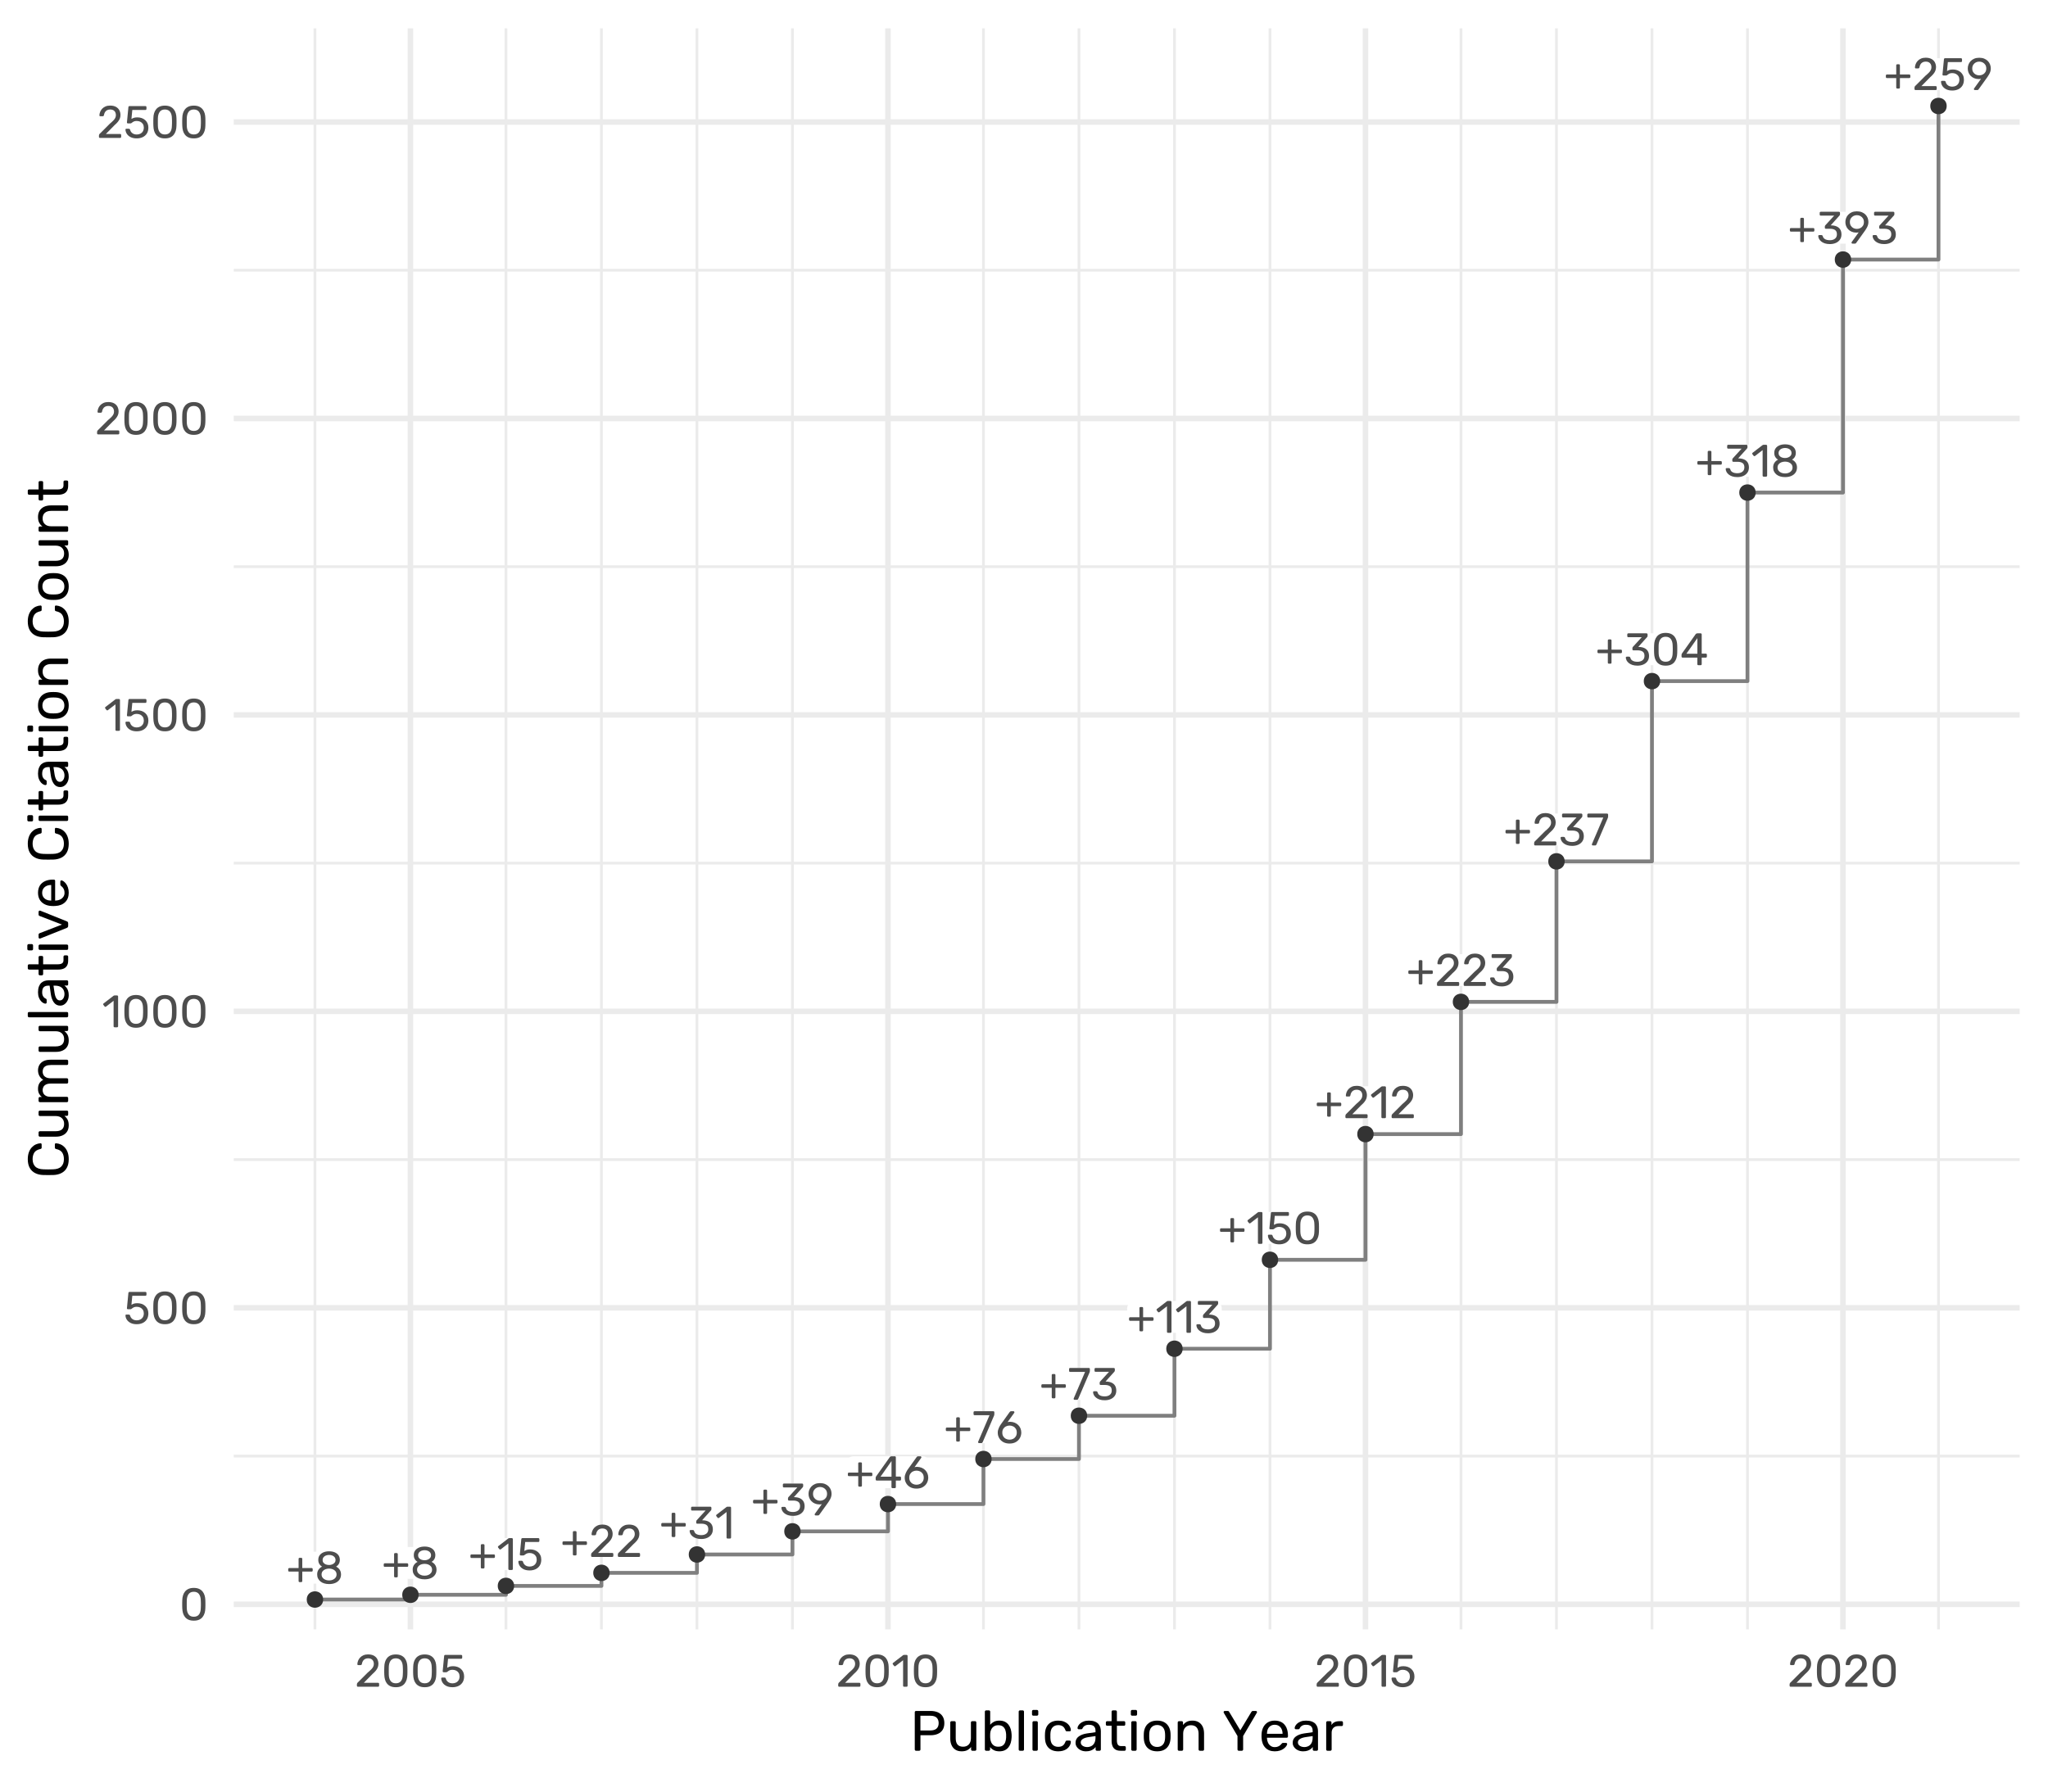 <?xml version="1.0" encoding="UTF-8"?>
<svg xmlns="http://www.w3.org/2000/svg" xmlns:xlink="http://www.w3.org/1999/xlink" width="576pt" height="504pt" viewBox="0 0 576 504" version="1.1">
<defs>
<g>
<symbol overflow="visible" id="glyph0-0">
<path style="stroke:none;" d="M 1.305 1.496 C 1.113 1.492 1.02 1.398 1.023 1.215 L 1.023 -10.191 C 1.02 -10.375 1.113 -10.469 1.305 -10.473 L 7.594 -10.473 C 7.781 -10.469 7.875 -10.375 7.875 -10.191 L 7.875 1.215 C 7.875 1.398 7.781 1.492 7.594 1.496 Z M 2.316 0.754 L 7.094 0.754 L 7.094 -9 Z M 1.805 0.113 L 6.633 -9.73 L 1.805 -9.73 Z M 1.805 0.113 "/>
</symbol>
<symbol overflow="visible" id="glyph0-1">
<path style="stroke:none;" d="M 3.75 -0.422 C 3.664 -0.422 3.594 -0.449 3.539 -0.504 C 3.484 -0.559 3.457 -0.629 3.457 -0.719 L 3.457 -3.379 L 0.832 -3.379 C 0.746 -3.375 0.676 -3.402 0.621 -3.461 C 0.566 -3.516 0.539 -3.586 0.539 -3.676 L 0.539 -4.086 C 0.539 -4.164 0.566 -4.234 0.621 -4.293 C 0.676 -4.348 0.746 -4.375 0.832 -4.379 L 3.457 -4.379 L 3.457 -6.965 C 3.457 -7.047 3.484 -7.117 3.539 -7.176 C 3.594 -7.227 3.664 -7.254 3.75 -7.258 L 4.199 -7.258 C 4.281 -7.254 4.352 -7.227 4.41 -7.176 C 4.461 -7.117 4.488 -7.047 4.492 -6.965 L 4.492 -4.379 L 7.133 -4.379 C 7.211 -4.375 7.281 -4.348 7.34 -4.293 C 7.395 -4.234 7.422 -4.164 7.426 -4.086 L 7.426 -3.676 C 7.422 -3.586 7.395 -3.516 7.34 -3.461 C 7.281 -3.402 7.211 -3.375 7.133 -3.379 L 4.492 -3.379 L 4.492 -0.719 C 4.488 -0.629 4.461 -0.559 4.41 -0.504 C 4.352 -0.449 4.281 -0.422 4.199 -0.422 Z M 3.75 -0.422 "/>
</symbol>
<symbol overflow="visible" id="glyph0-2">
<path style="stroke:none;" d="M 4.07 0.129 C 3.574 0.129 3.121 0.07 2.707 -0.055 C 2.293 -0.176 1.938 -0.359 1.645 -0.602 C 1.348 -0.84 1.121 -1.125 0.961 -1.453 C 0.797 -1.781 0.715 -2.152 0.719 -2.574 C 0.715 -3.09 0.84 -3.539 1.094 -3.918 C 1.344 -4.289 1.68 -4.574 2.102 -4.777 C 1.766 -4.969 1.504 -5.227 1.316 -5.543 C 1.125 -5.859 1.031 -6.234 1.035 -6.672 C 1.031 -7.18 1.156 -7.613 1.414 -7.969 C 1.664 -8.32 2.02 -8.594 2.477 -8.793 C 2.934 -8.988 3.465 -9.086 4.07 -9.09 C 4.668 -9.086 5.195 -8.992 5.652 -8.801 C 6.105 -8.609 6.461 -8.332 6.715 -7.977 C 6.965 -7.613 7.09 -7.184 7.094 -6.684 C 7.09 -6.246 6.996 -5.867 6.812 -5.551 C 6.621 -5.227 6.363 -4.969 6.043 -4.777 C 6.457 -4.574 6.793 -4.289 7.047 -3.918 C 7.297 -3.539 7.422 -3.09 7.426 -2.574 C 7.422 -2.016 7.281 -1.535 7.004 -1.133 C 6.719 -0.723 6.328 -0.41 5.824 -0.195 C 5.32 0.023 4.734 0.129 4.07 0.129 Z M 4.07 -0.895 C 4.461 -0.891 4.816 -0.957 5.133 -1.098 C 5.449 -1.23 5.699 -1.426 5.891 -1.684 C 6.074 -1.934 6.168 -2.23 6.172 -2.574 C 6.168 -2.918 6.074 -3.215 5.891 -3.461 C 5.699 -3.703 5.449 -3.891 5.133 -4.027 C 4.816 -4.156 4.461 -4.223 4.07 -4.227 C 3.676 -4.223 3.32 -4.156 3.004 -4.027 C 2.68 -3.891 2.426 -3.703 2.238 -3.461 C 2.051 -3.215 1.957 -2.918 1.957 -2.574 C 1.957 -2.23 2.051 -1.934 2.238 -1.684 C 2.426 -1.426 2.68 -1.23 3.004 -1.098 C 3.32 -0.957 3.676 -0.891 4.07 -0.895 Z M 4.07 -5.238 C 4.395 -5.238 4.695 -5.297 4.973 -5.414 C 5.25 -5.531 5.473 -5.691 5.641 -5.902 C 5.805 -6.105 5.887 -6.355 5.891 -6.645 C 5.887 -6.934 5.809 -7.184 5.652 -7.398 C 5.492 -7.609 5.273 -7.773 4.996 -7.891 C 4.719 -8.004 4.41 -8.062 4.07 -8.066 C 3.727 -8.062 3.418 -8.004 3.141 -7.891 C 2.863 -7.773 2.645 -7.609 2.484 -7.398 C 2.32 -7.184 2.238 -6.934 2.242 -6.645 C 2.238 -6.344 2.32 -6.09 2.484 -5.883 C 2.645 -5.672 2.863 -5.512 3.141 -5.402 C 3.418 -5.293 3.727 -5.238 4.07 -5.238 Z M 4.07 -5.238 "/>
</symbol>
<symbol overflow="visible" id="glyph0-3">
<path style="stroke:none;" d="M 3.535 0 C 3.445 0 3.375 -0.027 3.32 -0.082 C 3.262 -0.137 3.234 -0.207 3.238 -0.293 L 3.238 -7.465 L 1.113 -5.824 C 1.043 -5.773 0.969 -5.75 0.895 -5.762 C 0.816 -5.766 0.754 -5.805 0.703 -5.875 L 0.371 -6.301 C 0.316 -6.371 0.297 -6.449 0.312 -6.527 C 0.32 -6.605 0.363 -6.668 0.434 -6.723 L 3.227 -8.871 C 3.285 -8.914 3.34 -8.938 3.391 -8.949 C 3.441 -8.953 3.496 -8.957 3.559 -8.961 L 4.211 -8.961 C 4.293 -8.957 4.363 -8.93 4.422 -8.879 C 4.477 -8.82 4.504 -8.75 4.508 -8.668 L 4.508 -0.293 C 4.504 -0.207 4.477 -0.137 4.422 -0.082 C 4.363 -0.027 4.293 0 4.211 0 Z M 3.535 0 "/>
</symbol>
<symbol overflow="visible" id="glyph0-4">
<path style="stroke:none;" d="M 3.738 0.129 C 3.062 0.129 2.492 0.012 2.027 -0.223 C 1.562 -0.457 1.207 -0.762 0.965 -1.137 C 0.719 -1.512 0.59 -1.91 0.574 -2.332 C 0.566 -2.406 0.586 -2.465 0.641 -2.516 C 0.688 -2.559 0.754 -2.582 0.832 -2.586 L 1.523 -2.586 C 1.602 -2.582 1.668 -2.562 1.727 -2.527 C 1.785 -2.488 1.832 -2.414 1.871 -2.305 C 1.949 -1.984 2.09 -1.727 2.285 -1.531 C 2.477 -1.328 2.695 -1.184 2.949 -1.094 C 3.199 -1.004 3.465 -0.961 3.738 -0.961 C 4.105 -0.961 4.438 -1.035 4.742 -1.184 C 5.043 -1.332 5.285 -1.555 5.465 -1.852 C 5.641 -2.145 5.73 -2.5 5.734 -2.918 C 5.73 -3.301 5.645 -3.629 5.473 -3.91 C 5.297 -4.184 5.055 -4.398 4.754 -4.551 C 4.449 -4.699 4.113 -4.773 3.738 -4.777 C 3.457 -4.773 3.227 -4.738 3.047 -4.672 C 2.867 -4.602 2.715 -4.523 2.59 -4.43 C 2.465 -4.336 2.352 -4.254 2.258 -4.188 C 2.156 -4.117 2.051 -4.082 1.934 -4.086 L 1.266 -4.086 C 1.188 -4.082 1.117 -4.109 1.062 -4.168 C 1 -4.219 0.977 -4.285 0.984 -4.367 L 1.395 -8.641 C 1.402 -8.742 1.434 -8.82 1.492 -8.879 C 1.543 -8.93 1.617 -8.957 1.715 -8.961 L 6.184 -8.961 C 6.266 -8.957 6.336 -8.93 6.395 -8.879 C 6.449 -8.82 6.48 -8.75 6.48 -8.668 L 6.48 -8.168 C 6.48 -8.074 6.449 -8 6.395 -7.949 C 6.336 -7.898 6.266 -7.875 6.184 -7.875 L 2.496 -7.875 L 2.254 -5.352 C 2.379 -5.426 2.574 -5.52 2.836 -5.629 C 3.094 -5.734 3.453 -5.789 3.918 -5.789 C 4.344 -5.789 4.742 -5.723 5.113 -5.594 C 5.484 -5.465 5.812 -5.277 6.102 -5.031 C 6.383 -4.781 6.609 -4.48 6.773 -4.129 C 6.934 -3.773 7.012 -3.367 7.016 -2.906 C 7.012 -2.258 6.871 -1.707 6.594 -1.254 C 6.309 -0.801 5.922 -0.457 5.43 -0.223 C 4.934 0.012 4.371 0.129 3.738 0.129 Z M 3.738 0.129 "/>
</symbol>
<symbol overflow="visible" id="glyph0-5">
<path style="stroke:none;" d="M 0.922 0 C 0.832 0 0.762 -0.027 0.711 -0.082 C 0.652 -0.137 0.625 -0.207 0.629 -0.293 L 0.629 -0.703 C 0.625 -0.781 0.648 -0.867 0.691 -0.961 C 0.73 -1.055 0.816 -1.156 0.949 -1.266 L 3.66 -3.98 C 4.094 -4.344 4.438 -4.66 4.691 -4.922 C 4.941 -5.18 5.121 -5.43 5.23 -5.672 C 5.336 -5.91 5.391 -6.156 5.391 -6.414 C 5.391 -6.898 5.254 -7.285 4.98 -7.574 C 4.707 -7.859 4.301 -8.004 3.766 -8.004 C 3.422 -8.004 3.125 -7.93 2.879 -7.789 C 2.629 -7.645 2.438 -7.453 2.305 -7.215 C 2.164 -6.969 2.07 -6.695 2.023 -6.391 C 2 -6.277 1.957 -6.199 1.887 -6.156 C 1.816 -6.113 1.75 -6.094 1.691 -6.094 L 1.023 -6.094 C 0.945 -6.094 0.883 -6.117 0.832 -6.164 C 0.777 -6.211 0.75 -6.266 0.754 -6.336 C 0.762 -6.656 0.832 -6.984 0.961 -7.316 C 1.086 -7.641 1.273 -7.938 1.527 -8.211 C 1.777 -8.477 2.09 -8.695 2.465 -8.859 C 2.836 -9.02 3.27 -9.098 3.766 -9.102 C 4.438 -9.098 4.988 -8.977 5.422 -8.738 C 5.852 -8.492 6.172 -8.172 6.375 -7.773 C 6.578 -7.371 6.68 -6.93 6.684 -6.453 C 6.68 -6.074 6.617 -5.73 6.492 -5.422 C 6.363 -5.105 6.176 -4.805 5.934 -4.512 C 5.688 -4.215 5.387 -3.914 5.031 -3.609 L 2.574 -1.113 L 6.566 -1.113 C 6.66 -1.113 6.734 -1.086 6.793 -1.035 C 6.844 -0.984 6.871 -0.914 6.875 -0.82 L 6.875 -0.293 C 6.871 -0.207 6.844 -0.137 6.793 -0.082 C 6.734 -0.027 6.66 0 6.566 0 Z M 0.922 0 "/>
</symbol>
<symbol overflow="visible" id="glyph0-6">
<path style="stroke:none;" d="M 3.816 0.129 C 3.273 0.129 2.805 0.062 2.406 -0.07 C 2.004 -0.203 1.668 -0.379 1.395 -0.602 C 1.121 -0.82 0.914 -1.066 0.773 -1.336 C 0.633 -1.605 0.559 -1.875 0.551 -2.152 C 0.551 -2.223 0.574 -2.285 0.625 -2.336 C 0.676 -2.379 0.742 -2.402 0.82 -2.406 L 1.445 -2.406 C 1.52 -2.402 1.59 -2.383 1.656 -2.348 C 1.719 -2.309 1.77 -2.234 1.805 -2.125 C 1.891 -1.816 2.035 -1.578 2.246 -1.406 C 2.453 -1.234 2.699 -1.117 2.977 -1.055 C 3.254 -0.992 3.531 -0.961 3.816 -0.961 C 4.402 -0.961 4.883 -1.102 5.25 -1.383 C 5.617 -1.664 5.801 -2.078 5.801 -2.625 C 5.801 -3.18 5.633 -3.574 5.301 -3.816 C 4.965 -4.051 4.504 -4.172 3.918 -4.176 L 2.703 -4.176 C 2.613 -4.172 2.543 -4.195 2.488 -4.25 C 2.43 -4.297 2.402 -4.371 2.406 -4.469 L 2.406 -4.812 C 2.402 -4.887 2.418 -4.953 2.449 -5.012 C 2.48 -5.066 2.512 -5.117 2.547 -5.16 L 5.031 -7.875 L 1.254 -7.875 C 1.168 -7.875 1.098 -7.898 1.043 -7.949 C 0.988 -8 0.961 -8.074 0.961 -8.168 L 0.961 -8.656 C 0.961 -8.746 0.988 -8.82 1.043 -8.879 C 1.098 -8.93 1.168 -8.957 1.254 -8.961 L 6.363 -8.961 C 6.457 -8.957 6.531 -8.93 6.586 -8.879 C 6.641 -8.82 6.668 -8.746 6.672 -8.656 L 6.672 -8.195 C 6.668 -8.133 6.652 -8.078 6.625 -8.035 C 6.594 -7.984 6.562 -7.941 6.531 -7.898 L 4.059 -5.148 L 4.262 -5.133 C 4.824 -5.117 5.32 -5.016 5.742 -4.828 C 6.164 -4.641 6.492 -4.359 6.727 -3.988 C 6.961 -3.613 7.078 -3.145 7.082 -2.586 C 7.078 -2.008 6.938 -1.523 6.656 -1.125 C 6.375 -0.723 5.988 -0.41 5.496 -0.195 C 5.004 0.023 4.441 0.129 3.816 0.129 Z M 3.816 0.129 "/>
</symbol>
<symbol overflow="visible" id="glyph0-7">
<path style="stroke:none;" d="M 2.473 0 C 2.395 0 2.332 -0.027 2.285 -0.082 C 2.238 -0.137 2.215 -0.203 2.215 -0.281 C 2.215 -0.32 2.219 -0.352 2.234 -0.383 C 2.242 -0.406 2.254 -0.43 2.266 -0.449 L 4.227 -3.176 C 4.008 -3.121 3.777 -3.094 3.535 -3.098 C 3.059 -3.102 2.633 -3.188 2.258 -3.352 C 1.875 -3.516 1.555 -3.734 1.293 -4.012 C 1.023 -4.289 0.824 -4.602 0.691 -4.953 C 0.555 -5.301 0.484 -5.668 0.488 -6.055 C 0.484 -6.43 0.551 -6.797 0.684 -7.156 C 0.812 -7.512 1.012 -7.836 1.285 -8.129 C 1.551 -8.418 1.891 -8.652 2.297 -8.828 C 2.703 -9 3.176 -9.086 3.715 -9.09 C 4.25 -9.086 4.719 -9.004 5.125 -8.84 C 5.527 -8.672 5.867 -8.445 6.148 -8.16 C 6.422 -7.875 6.629 -7.555 6.766 -7.195 C 6.895 -6.836 6.961 -6.465 6.965 -6.082 C 6.961 -5.73 6.91 -5.41 6.809 -5.121 C 6.707 -4.832 6.586 -4.57 6.445 -4.34 C 6.305 -4.109 6.168 -3.895 6.043 -3.699 L 3.57 -0.258 C 3.531 -0.211 3.484 -0.156 3.43 -0.094 C 3.367 -0.031 3.281 0 3.164 0 Z M 3.715 -4.137 C 4.07 -4.137 4.398 -4.215 4.703 -4.371 C 5.004 -4.527 5.246 -4.75 5.43 -5.039 C 5.605 -5.324 5.695 -5.668 5.699 -6.07 C 5.695 -6.469 5.605 -6.809 5.43 -7.098 C 5.246 -7.379 5.004 -7.602 4.703 -7.766 C 4.398 -7.922 4.07 -8.004 3.715 -8.004 C 3.363 -8.004 3.035 -7.922 2.738 -7.766 C 2.438 -7.602 2.199 -7.379 2.023 -7.098 C 1.84 -6.809 1.75 -6.469 1.754 -6.07 C 1.75 -5.668 1.84 -5.324 2.023 -5.039 C 2.199 -4.75 2.438 -4.527 2.738 -4.371 C 3.035 -4.215 3.363 -4.137 3.715 -4.137 Z M 3.715 -4.137 "/>
</symbol>
<symbol overflow="visible" id="glyph0-8">
<path style="stroke:none;" d="M 5.133 0 C 5.047 0 4.977 -0.027 4.922 -0.082 C 4.867 -0.137 4.84 -0.207 4.84 -0.293 L 4.84 -2.137 L 0.691 -2.137 C 0.605 -2.133 0.535 -2.16 0.48 -2.219 C 0.426 -2.273 0.398 -2.344 0.398 -2.434 L 0.398 -2.945 C 0.398 -2.977 0.406 -3.031 0.43 -3.105 C 0.445 -3.176 0.484 -3.25 0.539 -3.328 L 4.379 -8.746 C 4.477 -8.887 4.637 -8.957 4.852 -8.961 L 5.773 -8.961 C 5.855 -8.957 5.926 -8.93 5.984 -8.879 C 6.039 -8.82 6.07 -8.75 6.07 -8.668 L 6.07 -3.254 L 7.223 -3.254 C 7.312 -3.25 7.387 -3.223 7.445 -3.168 C 7.496 -3.109 7.523 -3.039 7.527 -2.957 L 7.527 -2.434 C 7.523 -2.344 7.496 -2.273 7.445 -2.219 C 7.387 -2.16 7.316 -2.133 7.234 -2.137 L 6.07 -2.137 L 6.07 -0.293 C 6.07 -0.207 6.039 -0.137 5.984 -0.082 C 5.926 -0.027 5.855 0 5.773 0 Z M 1.766 -3.227 L 4.852 -3.227 L 4.852 -7.617 Z M 1.766 -3.227 "/>
</symbol>
<symbol overflow="visible" id="glyph0-9">
<path style="stroke:none;" d="M 3.945 0.129 C 3.23 0.129 2.629 -0.012 2.137 -0.301 C 1.641 -0.582 1.262 -0.957 1.004 -1.426 C 0.738 -1.887 0.609 -2.395 0.613 -2.945 C 0.609 -3.199 0.641 -3.445 0.707 -3.68 C 0.77 -3.914 0.852 -4.133 0.953 -4.344 C 1.051 -4.551 1.148 -4.742 1.246 -4.91 C 1.344 -5.074 1.434 -5.207 1.512 -5.312 L 3.945 -8.707 C 3.984 -8.746 4.035 -8.797 4.098 -8.863 C 4.152 -8.926 4.242 -8.957 4.367 -8.961 L 5.043 -8.961 C 5.117 -8.957 5.18 -8.93 5.23 -8.879 C 5.273 -8.82 5.297 -8.754 5.301 -8.68 C 5.297 -8.641 5.293 -8.609 5.285 -8.582 C 5.277 -8.551 5.266 -8.527 5.25 -8.516 L 3.379 -5.902 C 3.48 -5.934 3.602 -5.957 3.738 -5.973 C 3.875 -5.98 3.996 -5.988 4.109 -5.992 C 4.574 -5.98 5 -5.895 5.387 -5.734 C 5.77 -5.57 6.102 -5.352 6.379 -5.074 C 6.656 -4.797 6.867 -4.477 7.016 -4.113 C 7.156 -3.75 7.23 -3.363 7.234 -2.957 C 7.23 -2.418 7.102 -1.914 6.848 -1.445 C 6.59 -0.973 6.215 -0.594 5.727 -0.305 C 5.234 -0.016 4.641 0.129 3.945 0.129 Z M 3.93 -0.961 C 4.285 -0.961 4.617 -1.035 4.93 -1.191 C 5.234 -1.34 5.484 -1.566 5.676 -1.863 C 5.867 -2.156 5.965 -2.52 5.965 -2.957 C 5.965 -3.383 5.871 -3.742 5.684 -4.039 C 5.496 -4.328 5.246 -4.551 4.934 -4.703 C 4.621 -4.852 4.285 -4.926 3.93 -4.93 C 3.57 -4.926 3.238 -4.852 2.934 -4.703 C 2.625 -4.551 2.375 -4.328 2.184 -4.039 C 1.988 -3.742 1.891 -3.383 1.895 -2.957 C 1.891 -2.52 1.988 -2.156 2.184 -1.863 C 2.375 -1.566 2.625 -1.34 2.934 -1.191 C 3.238 -1.035 3.57 -0.961 3.93 -0.961 Z M 3.93 -0.961 "/>
</symbol>
<symbol overflow="visible" id="glyph0-10">
<path style="stroke:none;" d="M 1.906 0 C 1.828 0 1.77 -0.027 1.723 -0.082 C 1.676 -0.137 1.652 -0.203 1.652 -0.281 C 1.652 -0.305 1.66 -0.344 1.676 -0.398 L 4.867 -7.848 L 0.664 -7.848 C 0.578 -7.844 0.508 -7.871 0.453 -7.93 C 0.395 -7.984 0.367 -8.059 0.371 -8.145 L 0.371 -8.656 C 0.367 -8.746 0.395 -8.82 0.453 -8.879 C 0.508 -8.93 0.578 -8.957 0.664 -8.961 L 5.914 -8.961 C 6.016 -8.957 6.094 -8.93 6.145 -8.879 C 6.195 -8.82 6.223 -8.746 6.223 -8.656 L 6.223 -8.18 C 6.223 -8.07 6.211 -7.98 6.195 -7.91 C 6.176 -7.84 6.152 -7.762 6.121 -7.684 L 2.969 -0.32 C 2.934 -0.25 2.891 -0.18 2.836 -0.109 C 2.781 -0.035 2.699 0 2.598 0 Z M 1.906 0 "/>
</symbol>
<symbol overflow="visible" id="glyph0-11">
<path style="stroke:none;" d="M 4.059 0.129 C 3.469 0.129 2.973 0.039 2.566 -0.145 C 2.16 -0.328 1.828 -0.582 1.574 -0.906 C 1.316 -1.23 1.129 -1.602 1.016 -2.02 C 0.898 -2.438 0.836 -2.883 0.82 -3.355 C 0.809 -3.582 0.801 -3.824 0.797 -4.082 C 0.793 -4.336 0.793 -4.598 0.797 -4.863 C 0.801 -5.129 0.809 -5.379 0.82 -5.621 C 0.828 -6.086 0.891 -6.531 1.016 -6.949 C 1.137 -7.367 1.328 -7.734 1.586 -8.059 C 1.84 -8.375 2.172 -8.629 2.578 -8.812 C 2.984 -8.996 3.477 -9.086 4.059 -9.09 C 4.645 -9.086 5.141 -8.996 5.551 -8.812 C 5.953 -8.629 6.285 -8.375 6.543 -8.059 C 6.797 -7.734 6.984 -7.367 7.109 -6.949 C 7.23 -6.531 7.301 -6.086 7.312 -5.621 C 7.32 -5.379 7.324 -5.129 7.328 -4.863 C 7.332 -4.598 7.332 -4.336 7.328 -4.082 C 7.324 -3.824 7.32 -3.582 7.312 -3.355 C 7.301 -2.883 7.23 -2.438 7.109 -2.02 C 6.984 -1.602 6.797 -1.23 6.547 -0.906 C 6.293 -0.582 5.965 -0.328 5.562 -0.145 C 5.152 0.039 4.652 0.129 4.059 0.129 Z M 4.059 -0.973 C 4.723 -0.973 5.215 -1.188 5.539 -1.625 C 5.855 -2.055 6.02 -2.652 6.031 -3.418 C 6.043 -3.66 6.051 -3.902 6.055 -4.141 C 6.051 -4.371 6.051 -4.605 6.055 -4.844 C 6.051 -5.078 6.043 -5.312 6.031 -5.543 C 6.02 -6.285 5.855 -6.879 5.539 -7.328 C 5.215 -7.777 4.723 -8.004 4.059 -8.004 C 3.398 -8.004 2.91 -7.777 2.594 -7.328 C 2.27 -6.879 2.102 -6.285 2.086 -5.543 C 2.086 -5.312 2.082 -5.078 2.078 -4.844 C 2.074 -4.605 2.074 -4.371 2.078 -4.141 C 2.082 -3.902 2.086 -3.66 2.086 -3.418 C 2.102 -2.652 2.27 -2.055 2.598 -1.625 C 2.918 -1.188 3.406 -0.973 4.059 -0.973 Z M 4.059 -0.973 "/>
</symbol>
<symbol overflow="visible" id="glyph1-0">
<path style="stroke:none;" d="M 1.305 1.496 C 1.113 1.492 1.02 1.398 1.023 1.215 L 1.023 -10.188 C 1.02 -10.371 1.113 -10.465 1.305 -10.469 L 7.59 -10.469 C 7.773 -10.465 7.867 -10.371 7.871 -10.188 L 7.871 1.215 C 7.867 1.398 7.773 1.492 7.59 1.496 Z M 2.316 0.754 L 7.09 0.754 L 7.09 -9 Z M 1.805 0.113 L 6.629 -9.727 L 1.805 -9.727 Z M 1.805 0.113 "/>
</symbol>
<symbol overflow="visible" id="glyph1-1">
<path style="stroke:none;" d="M 4.059 0.129 C 3.469 0.129 2.973 0.039 2.566 -0.145 C 2.16 -0.328 1.828 -0.582 1.574 -0.906 C 1.316 -1.23 1.129 -1.602 1.016 -2.02 C 0.898 -2.438 0.836 -2.883 0.82 -3.355 C 0.809 -3.582 0.801 -3.824 0.797 -4.082 C 0.793 -4.336 0.793 -4.598 0.797 -4.863 C 0.801 -5.129 0.809 -5.379 0.82 -5.621 C 0.828 -6.086 0.891 -6.531 1.016 -6.949 C 1.137 -7.367 1.328 -7.734 1.586 -8.059 C 1.84 -8.375 2.172 -8.629 2.578 -8.812 C 2.984 -8.996 3.477 -9.086 4.059 -9.09 C 4.645 -9.086 5.141 -8.996 5.547 -8.812 C 5.949 -8.629 6.281 -8.375 6.539 -8.059 C 6.797 -7.734 6.984 -7.367 7.109 -6.949 C 7.23 -6.531 7.297 -6.086 7.309 -5.621 C 7.312 -5.379 7.32 -5.129 7.328 -4.863 C 7.332 -4.598 7.332 -4.336 7.328 -4.082 C 7.32 -3.824 7.312 -3.582 7.309 -3.355 C 7.297 -2.883 7.23 -2.438 7.109 -2.02 C 6.984 -1.602 6.797 -1.23 6.547 -0.906 C 6.289 -0.582 5.961 -0.328 5.559 -0.145 C 5.152 0.039 4.652 0.129 4.059 0.129 Z M 4.059 -0.973 C 4.719 -0.973 5.211 -1.188 5.535 -1.625 C 5.852 -2.055 6.016 -2.652 6.027 -3.418 C 6.043 -3.66 6.051 -3.902 6.055 -4.141 C 6.051 -4.371 6.051 -4.605 6.055 -4.844 C 6.051 -5.074 6.043 -5.309 6.027 -5.543 C 6.016 -6.285 5.852 -6.879 5.535 -7.328 C 5.211 -7.773 4.719 -7.996 4.059 -8 C 3.398 -7.996 2.91 -7.773 2.59 -7.328 C 2.27 -6.879 2.102 -6.285 2.086 -5.543 C 2.086 -5.309 2.082 -5.074 2.078 -4.844 C 2.074 -4.605 2.074 -4.371 2.078 -4.141 C 2.082 -3.902 2.086 -3.66 2.086 -3.418 C 2.102 -2.652 2.27 -2.055 2.598 -1.625 C 2.918 -1.188 3.406 -0.973 4.059 -0.973 Z M 4.059 -0.973 "/>
</symbol>
<symbol overflow="visible" id="glyph1-2">
<path style="stroke:none;" d="M 3.738 0.129 C 3.062 0.129 2.492 0.012 2.027 -0.223 C 1.562 -0.457 1.207 -0.762 0.965 -1.137 C 0.719 -1.512 0.59 -1.906 0.574 -2.328 C 0.566 -2.402 0.586 -2.465 0.641 -2.516 C 0.688 -2.559 0.754 -2.582 0.832 -2.586 L 1.523 -2.586 C 1.598 -2.582 1.664 -2.562 1.727 -2.527 C 1.785 -2.484 1.832 -2.41 1.867 -2.305 C 1.949 -1.984 2.09 -1.727 2.285 -1.531 C 2.477 -1.328 2.695 -1.184 2.949 -1.094 C 3.199 -1.004 3.465 -0.961 3.738 -0.961 C 4.105 -0.961 4.438 -1.035 4.742 -1.184 C 5.039 -1.332 5.281 -1.551 5.465 -1.848 C 5.641 -2.141 5.73 -2.5 5.734 -2.918 C 5.73 -3.301 5.645 -3.629 5.473 -3.91 C 5.297 -4.184 5.055 -4.398 4.754 -4.551 C 4.449 -4.695 4.113 -4.77 3.738 -4.773 C 3.457 -4.77 3.227 -4.734 3.047 -4.672 C 2.867 -4.602 2.715 -4.523 2.59 -4.43 C 2.465 -4.336 2.352 -4.254 2.258 -4.184 C 2.156 -4.113 2.051 -4.078 1.934 -4.082 L 1.266 -4.082 C 1.188 -4.078 1.117 -4.105 1.062 -4.164 C 1 -4.219 0.977 -4.285 0.984 -4.363 L 1.395 -8.641 C 1.402 -8.738 1.434 -8.816 1.488 -8.875 C 1.543 -8.93 1.617 -8.957 1.715 -8.961 L 6.184 -8.961 C 6.262 -8.957 6.332 -8.93 6.391 -8.875 C 6.445 -8.816 6.473 -8.746 6.477 -8.664 L 6.477 -8.168 C 6.473 -8.074 6.445 -8 6.391 -7.949 C 6.332 -7.895 6.262 -7.867 6.184 -7.871 L 2.496 -7.871 L 2.254 -5.352 C 2.379 -5.422 2.574 -5.516 2.836 -5.625 C 3.094 -5.73 3.453 -5.781 3.918 -5.785 C 4.344 -5.781 4.742 -5.719 5.113 -5.594 C 5.484 -5.465 5.812 -5.277 6.098 -5.031 C 6.383 -4.781 6.605 -4.48 6.77 -4.129 C 6.93 -3.773 7.012 -3.367 7.016 -2.906 C 7.012 -2.258 6.871 -1.707 6.59 -1.254 C 6.305 -0.801 5.918 -0.457 5.426 -0.223 C 4.93 0.012 4.367 0.129 3.738 0.129 Z M 3.738 0.129 "/>
</symbol>
<symbol overflow="visible" id="glyph1-3">
<path style="stroke:none;" d="M 3.531 0 C 3.445 0 3.375 -0.027 3.32 -0.082 C 3.262 -0.137 3.234 -0.207 3.238 -0.293 L 3.238 -7.461 L 1.113 -5.824 C 1.043 -5.77 0.969 -5.746 0.895 -5.758 C 0.816 -5.766 0.754 -5.805 0.703 -5.875 L 0.371 -6.297 C 0.316 -6.371 0.297 -6.449 0.312 -6.527 C 0.32 -6.605 0.363 -6.668 0.434 -6.719 L 3.227 -8.871 C 3.285 -8.91 3.34 -8.934 3.391 -8.945 C 3.441 -8.953 3.496 -8.957 3.559 -8.961 L 4.211 -8.961 C 4.293 -8.957 4.363 -8.93 4.422 -8.875 C 4.473 -8.816 4.5 -8.746 4.504 -8.664 L 4.504 -0.293 C 4.5 -0.207 4.473 -0.137 4.422 -0.082 C 4.363 -0.027 4.293 0 4.211 0 Z M 3.531 0 "/>
</symbol>
<symbol overflow="visible" id="glyph1-4">
<path style="stroke:none;" d="M 0.922 0 C 0.832 0 0.762 -0.027 0.711 -0.082 C 0.652 -0.137 0.625 -0.207 0.629 -0.293 L 0.629 -0.703 C 0.625 -0.781 0.648 -0.867 0.691 -0.961 C 0.73 -1.055 0.812 -1.156 0.945 -1.266 L 3.66 -3.98 C 4.094 -4.344 4.438 -4.66 4.691 -4.922 C 4.941 -5.18 5.121 -5.426 5.23 -5.668 C 5.336 -5.902 5.391 -6.152 5.391 -6.414 C 5.391 -6.895 5.254 -7.281 4.98 -7.57 C 4.707 -7.855 4.301 -7.996 3.762 -8 C 3.418 -7.996 3.121 -7.926 2.879 -7.789 C 2.629 -7.645 2.438 -7.453 2.301 -7.211 C 2.164 -6.965 2.07 -6.691 2.023 -6.387 C 2 -6.277 1.957 -6.199 1.887 -6.156 C 1.812 -6.113 1.746 -6.094 1.691 -6.094 L 1.023 -6.094 C 0.945 -6.094 0.883 -6.117 0.832 -6.164 C 0.777 -6.211 0.75 -6.266 0.754 -6.336 C 0.762 -6.656 0.832 -6.984 0.961 -7.316 C 1.086 -7.641 1.273 -7.938 1.527 -8.211 C 1.777 -8.477 2.09 -8.691 2.461 -8.855 C 2.832 -9.016 3.266 -9.098 3.762 -9.102 C 4.434 -9.098 4.984 -8.977 5.418 -8.734 C 5.848 -8.488 6.164 -8.168 6.371 -7.77 C 6.574 -7.367 6.68 -6.926 6.68 -6.453 C 6.68 -6.07 6.613 -5.727 6.488 -5.418 C 6.355 -5.105 6.172 -4.805 5.93 -4.512 C 5.688 -4.215 5.387 -3.914 5.031 -3.609 L 2.574 -1.113 L 6.566 -1.113 C 6.656 -1.113 6.73 -1.086 6.789 -1.035 C 6.844 -0.984 6.871 -0.914 6.875 -0.82 L 6.875 -0.293 C 6.871 -0.207 6.844 -0.137 6.789 -0.082 C 6.73 -0.027 6.656 0 6.566 0 Z M 0.922 0 "/>
</symbol>
<symbol overflow="visible" id="glyph2-0">
<path style="stroke:none;" d="M 1.633 1.871 C 1.395 1.867 1.277 1.75 1.281 1.52 L 1.281 -12.734 C 1.277 -12.969 1.395 -13.09 1.633 -13.09 L 9.488 -13.09 C 9.719 -13.09 9.836 -12.969 9.84 -12.734 L 9.84 1.52 C 9.836 1.75 9.719 1.867 9.488 1.871 Z M 2.895 0.945 L 8.863 0.945 L 8.863 -11.246 Z M 2.258 0.145 L 8.289 -12.16 L 2.258 -12.16 Z M 2.258 0.145 "/>
</symbol>
<symbol overflow="visible" id="glyph2-1">
<path style="stroke:none;" d="M 1.762 0 C 1.641 0 1.551 -0.031 1.488 -0.102 C 1.422 -0.168 1.387 -0.258 1.391 -0.367 L 1.391 -10.816 C 1.387 -10.934 1.422 -11.023 1.488 -11.094 C 1.551 -11.16 1.641 -11.195 1.762 -11.199 L 5.824 -11.199 C 6.613 -11.195 7.297 -11.07 7.879 -10.816 C 8.461 -10.559 8.91 -10.176 9.23 -9.672 C 9.547 -9.16 9.707 -8.527 9.711 -7.777 C 9.707 -7.016 9.547 -6.387 9.23 -5.887 C 8.91 -5.383 8.461 -5.004 7.879 -4.75 C 7.297 -4.492 6.613 -4.363 5.824 -4.367 L 2.992 -4.367 L 2.992 -0.367 C 2.988 -0.258 2.953 -0.168 2.887 -0.102 C 2.816 -0.031 2.723 0 2.609 0 Z M 2.977 -5.711 L 5.742 -5.711 C 6.531 -5.707 7.121 -5.883 7.52 -6.238 C 7.91 -6.59 8.109 -7.102 8.113 -7.777 C 8.109 -8.434 7.918 -8.945 7.535 -9.312 C 7.152 -9.672 6.555 -9.855 5.742 -9.855 L 2.977 -9.855 Z M 2.977 -5.711 "/>
</symbol>
<symbol overflow="visible" id="glyph2-2">
<path style="stroke:none;" d="M 4.289 0.16 C 3.605 0.156 3.023 0.008 2.551 -0.297 C 2.074 -0.598 1.715 -1.02 1.473 -1.566 C 1.223 -2.105 1.102 -2.73 1.105 -3.441 L 1.105 -7.953 C 1.102 -8.055 1.137 -8.145 1.207 -8.215 C 1.277 -8.285 1.363 -8.32 1.473 -8.32 L 2.273 -8.32 C 2.379 -8.32 2.465 -8.285 2.535 -8.215 C 2.602 -8.145 2.637 -8.055 2.641 -7.953 L 2.641 -3.52 C 2.637 -1.93 3.328 -1.137 4.719 -1.137 C 5.375 -1.137 5.906 -1.344 6.309 -1.766 C 6.707 -2.184 6.906 -2.77 6.91 -3.52 L 6.91 -7.953 C 6.906 -8.055 6.941 -8.145 7.016 -8.215 C 7.082 -8.285 7.172 -8.32 7.281 -8.32 L 8.078 -8.32 C 8.184 -8.32 8.27 -8.285 8.336 -8.215 C 8.398 -8.145 8.43 -8.055 8.434 -7.953 L 8.434 -0.367 C 8.43 -0.258 8.398 -0.168 8.336 -0.102 C 8.27 -0.031 8.184 0 8.078 0 L 7.328 0 C 7.219 0 7.129 -0.031 7.062 -0.102 C 6.992 -0.168 6.961 -0.258 6.961 -0.367 L 6.961 -1.07 C 6.672 -0.695 6.32 -0.398 5.91 -0.176 C 5.5 0.047 4.961 0.156 4.289 0.16 Z M 4.289 0.16 "/>
</symbol>
<symbol overflow="visible" id="glyph2-3">
<path style="stroke:none;" d="M 5.297 0.16 C 4.656 0.156 4.121 0.047 3.695 -0.184 C 3.266 -0.41 2.926 -0.695 2.672 -1.039 L 2.672 -0.367 C 2.672 -0.258 2.637 -0.168 2.566 -0.102 C 2.496 -0.031 2.406 0 2.305 0 L 1.566 0 C 1.457 0 1.371 -0.031 1.301 -0.102 C 1.23 -0.168 1.195 -0.258 1.199 -0.367 L 1.199 -10.992 C 1.195 -11.098 1.23 -11.184 1.301 -11.254 C 1.371 -11.32 1.457 -11.355 1.566 -11.359 L 2.352 -11.359 C 2.453 -11.355 2.539 -11.32 2.605 -11.254 C 2.668 -11.184 2.699 -11.098 2.703 -10.992 L 2.703 -7.312 C 2.969 -7.641 3.312 -7.918 3.734 -8.145 C 4.152 -8.367 4.676 -8.477 5.297 -8.48 C 5.891 -8.477 6.398 -8.375 6.824 -8.168 C 7.242 -7.957 7.59 -7.672 7.863 -7.312 C 8.137 -6.949 8.34 -6.535 8.48 -6.078 C 8.613 -5.617 8.695 -5.141 8.719 -4.641 C 8.727 -4.469 8.73 -4.309 8.734 -4.16 C 8.73 -4.012 8.727 -3.852 8.719 -3.68 C 8.695 -3.164 8.613 -2.676 8.48 -2.223 C 8.34 -1.762 8.137 -1.355 7.863 -1 C 7.59 -0.641 7.242 -0.359 6.824 -0.152 C 6.398 0.055 5.891 0.156 5.297 0.16 Z M 4.961 -1.137 C 5.512 -1.137 5.945 -1.254 6.262 -1.496 C 6.574 -1.73 6.801 -2.047 6.941 -2.438 C 7.078 -2.828 7.16 -3.246 7.184 -3.695 C 7.191 -4.004 7.191 -4.312 7.184 -4.625 C 7.16 -5.07 7.078 -5.488 6.941 -5.879 C 6.801 -6.266 6.574 -6.582 6.262 -6.824 C 5.945 -7.062 5.512 -7.184 4.961 -7.184 C 4.457 -7.184 4.039 -7.066 3.711 -6.832 C 3.375 -6.598 3.129 -6.297 2.965 -5.934 C 2.801 -5.57 2.711 -5.203 2.703 -4.832 C 2.688 -4.656 2.684 -4.449 2.688 -4.215 C 2.684 -3.973 2.688 -3.77 2.703 -3.602 C 2.719 -3.203 2.809 -2.816 2.965 -2.438 C 3.121 -2.059 3.359 -1.746 3.688 -1.504 C 4.008 -1.258 4.434 -1.137 4.961 -1.137 Z M 4.961 -1.137 "/>
</symbol>
<symbol overflow="visible" id="glyph2-4">
<path style="stroke:none;" d="M 1.566 0 C 1.457 0 1.371 -0.031 1.301 -0.102 C 1.23 -0.168 1.195 -0.258 1.199 -0.367 L 1.199 -10.992 C 1.195 -11.098 1.23 -11.184 1.301 -11.254 C 1.371 -11.32 1.457 -11.355 1.566 -11.359 L 2.32 -11.359 C 2.438 -11.355 2.527 -11.32 2.59 -11.254 C 2.652 -11.184 2.684 -11.098 2.688 -10.992 L 2.688 -0.367 C 2.684 -0.258 2.652 -0.168 2.59 -0.102 C 2.527 -0.031 2.438 0 2.32 0 Z M 1.566 0 "/>
</symbol>
<symbol overflow="visible" id="glyph2-5">
<path style="stroke:none;" d="M 1.551 0 C 1.441 0 1.352 -0.031 1.285 -0.102 C 1.215 -0.168 1.184 -0.258 1.184 -0.367 L 1.184 -7.953 C 1.184 -8.055 1.215 -8.145 1.285 -8.215 C 1.352 -8.285 1.441 -8.32 1.551 -8.32 L 2.32 -8.32 C 2.426 -8.32 2.512 -8.285 2.582 -8.215 C 2.648 -8.145 2.684 -8.055 2.688 -7.953 L 2.688 -0.367 C 2.684 -0.258 2.648 -0.168 2.582 -0.102 C 2.512 -0.031 2.426 0 2.32 0 Z M 1.426 -9.871 C 1.316 -9.867 1.23 -9.902 1.16 -9.973 C 1.09 -10.043 1.055 -10.129 1.055 -10.238 L 1.055 -11.105 C 1.055 -11.207 1.09 -11.297 1.16 -11.375 C 1.23 -11.445 1.316 -11.484 1.426 -11.488 L 2.434 -11.488 C 2.535 -11.484 2.625 -11.445 2.703 -11.375 C 2.773 -11.297 2.812 -11.207 2.816 -11.105 L 2.816 -10.238 C 2.812 -10.129 2.773 -10.043 2.703 -9.973 C 2.625 -9.902 2.535 -9.867 2.434 -9.871 Z M 1.426 -9.871 "/>
</symbol>
<symbol overflow="visible" id="glyph2-6">
<path style="stroke:none;" d="M 4.543 0.16 C 3.781 0.156 3.129 0.016 2.582 -0.277 C 2.031 -0.566 1.609 -0.988 1.312 -1.543 C 1.012 -2.09 0.852 -2.75 0.832 -3.52 C 0.82 -3.68 0.812 -3.895 0.816 -4.16 C 0.812 -4.426 0.82 -4.637 0.832 -4.801 C 0.852 -5.566 1.012 -6.227 1.312 -6.777 C 1.609 -7.324 2.031 -7.746 2.582 -8.039 C 3.129 -8.332 3.781 -8.477 4.543 -8.48 C 5.16 -8.477 5.691 -8.391 6.137 -8.223 C 6.574 -8.051 6.941 -7.832 7.23 -7.566 C 7.52 -7.297 7.734 -7.012 7.879 -6.703 C 8.023 -6.391 8.102 -6.098 8.113 -5.824 C 8.121 -5.715 8.09 -5.629 8.016 -5.566 C 7.938 -5.504 7.844 -5.473 7.742 -5.473 L 6.977 -5.473 C 6.867 -5.473 6.785 -5.496 6.734 -5.543 C 6.68 -5.59 6.629 -5.672 6.574 -5.793 C 6.383 -6.312 6.121 -6.68 5.793 -6.895 C 5.461 -7.105 5.051 -7.211 4.559 -7.215 C 3.918 -7.211 3.398 -7.016 3 -6.621 C 2.598 -6.227 2.379 -5.59 2.352 -4.719 C 2.336 -4.332 2.336 -3.961 2.352 -3.602 C 2.379 -2.715 2.598 -2.078 3 -1.688 C 3.398 -1.297 3.918 -1.102 4.559 -1.105 C 5.051 -1.102 5.461 -1.207 5.793 -1.422 C 6.121 -1.633 6.383 -2 6.574 -2.527 C 6.629 -2.641 6.68 -2.727 6.734 -2.781 C 6.785 -2.832 6.867 -2.859 6.977 -2.863 L 7.742 -2.863 C 7.844 -2.859 7.938 -2.824 8.016 -2.758 C 8.09 -2.688 8.121 -2.602 8.113 -2.496 C 8.102 -2.27 8.055 -2.039 7.969 -1.809 C 7.883 -1.57 7.746 -1.332 7.559 -1.094 C 7.371 -0.852 7.137 -0.637 6.863 -0.453 C 6.582 -0.266 6.254 -0.117 5.871 -0.008 C 5.488 0.105 5.043 0.156 4.543 0.16 Z M 4.543 0.16 "/>
</symbol>
<symbol overflow="visible" id="glyph2-7">
<path style="stroke:none;" d="M 3.504 0.16 C 2.969 0.156 2.48 0.055 2.047 -0.16 C 1.605 -0.371 1.254 -0.66 0.992 -1.023 C 0.723 -1.383 0.59 -1.793 0.594 -2.258 C 0.59 -2.988 0.891 -3.574 1.488 -4.016 C 2.082 -4.449 2.859 -4.738 3.824 -4.879 L 6.207 -5.215 L 6.207 -5.68 C 6.203 -6.188 6.059 -6.59 5.766 -6.879 C 5.473 -7.168 4.996 -7.312 4.336 -7.312 C 3.867 -7.312 3.48 -7.215 3.184 -7.023 C 2.879 -6.828 2.672 -6.582 2.559 -6.289 C 2.492 -6.125 2.379 -6.047 2.223 -6.047 L 1.504 -6.047 C 1.383 -6.047 1.293 -6.082 1.238 -6.152 C 1.176 -6.223 1.148 -6.305 1.152 -6.398 C 1.148 -6.559 1.211 -6.754 1.336 -6.992 C 1.457 -7.223 1.645 -7.453 1.902 -7.68 C 2.156 -7.902 2.484 -8.09 2.887 -8.246 C 3.285 -8.398 3.773 -8.477 4.352 -8.48 C 4.988 -8.477 5.527 -8.395 5.969 -8.23 C 6.402 -8.062 6.746 -7.84 7 -7.566 C 7.246 -7.285 7.426 -6.973 7.543 -6.625 C 7.652 -6.27 7.711 -5.91 7.711 -5.551 L 7.711 -0.367 C 7.711 -0.258 7.676 -0.168 7.605 -0.102 C 7.535 -0.031 7.445 0 7.344 0 L 6.609 0 C 6.492 0 6.398 -0.031 6.336 -0.102 C 6.266 -0.168 6.234 -0.258 6.238 -0.367 L 6.238 -1.055 C 6.098 -0.863 5.91 -0.672 5.68 -0.488 C 5.441 -0.297 5.148 -0.145 4.801 -0.023 C 4.445 0.098 4.016 0.156 3.504 0.16 Z M 3.84 -1.039 C 4.273 -1.035 4.676 -1.129 5.039 -1.32 C 5.402 -1.504 5.688 -1.797 5.895 -2.191 C 6.102 -2.586 6.203 -3.082 6.207 -3.68 L 6.207 -4.129 L 4.352 -3.855 C 3.59 -3.746 3.02 -3.566 2.637 -3.32 C 2.254 -3.066 2.062 -2.75 2.062 -2.367 C 2.062 -2.07 2.148 -1.82 2.328 -1.625 C 2.5 -1.422 2.727 -1.277 3 -1.184 C 3.27 -1.086 3.547 -1.035 3.84 -1.039 Z M 3.84 -1.039 "/>
</symbol>
<symbol overflow="visible" id="glyph2-8">
<path style="stroke:none;" d="M 4.434 0 C 3.832 0 3.344 -0.113 2.973 -0.344 C 2.598 -0.57 2.328 -0.895 2.156 -1.32 C 1.984 -1.738 1.898 -2.238 1.902 -2.816 L 1.902 -7.039 L 0.656 -7.039 C 0.547 -7.035 0.457 -7.07 0.391 -7.141 C 0.32 -7.207 0.285 -7.297 0.289 -7.406 L 0.289 -7.953 C 0.285 -8.055 0.32 -8.145 0.391 -8.215 C 0.457 -8.285 0.547 -8.32 0.656 -8.32 L 1.902 -8.32 L 1.902 -10.992 C 1.898 -11.098 1.934 -11.184 2.008 -11.254 C 2.074 -11.32 2.164 -11.355 2.273 -11.359 L 3.023 -11.359 C 3.129 -11.355 3.215 -11.32 3.285 -11.254 C 3.352 -11.184 3.387 -11.098 3.391 -10.992 L 3.391 -8.32 L 5.375 -8.32 C 5.488 -8.32 5.578 -8.285 5.645 -8.215 C 5.707 -8.145 5.742 -8.055 5.742 -7.953 L 5.742 -7.406 C 5.742 -7.297 5.707 -7.207 5.645 -7.141 C 5.578 -7.07 5.488 -7.035 5.375 -7.039 L 3.391 -7.039 L 3.391 -2.93 C 3.387 -2.426 3.473 -2.027 3.645 -1.742 C 3.816 -1.453 4.121 -1.312 4.559 -1.312 L 5.535 -1.312 C 5.641 -1.312 5.727 -1.277 5.797 -1.207 C 5.863 -1.137 5.898 -1.047 5.902 -0.945 L 5.902 -0.367 C 5.898 -0.258 5.863 -0.168 5.797 -0.102 C 5.727 -0.031 5.641 0 5.535 0 Z M 4.434 0 "/>
</symbol>
<symbol overflow="visible" id="glyph2-9">
<path style="stroke:none;" d="M 4.594 0.16 C 3.781 0.156 3.102 0.004 2.559 -0.305 C 2.012 -0.613 1.594 -1.039 1.309 -1.59 C 1.02 -2.137 0.863 -2.766 0.832 -3.473 C 0.82 -3.648 0.812 -3.879 0.816 -4.168 C 0.812 -4.449 0.82 -4.676 0.832 -4.848 C 0.863 -5.559 1.023 -6.188 1.32 -6.734 C 1.609 -7.273 2.027 -7.703 2.574 -8.016 C 3.113 -8.324 3.789 -8.477 4.594 -8.48 C 5.391 -8.477 6.062 -8.324 6.609 -8.016 C 7.152 -7.703 7.57 -7.273 7.863 -6.734 C 8.156 -6.188 8.316 -5.559 8.352 -4.848 C 8.359 -4.676 8.367 -4.449 8.367 -4.168 C 8.367 -3.879 8.359 -3.648 8.352 -3.473 C 8.316 -2.766 8.156 -2.137 7.871 -1.59 C 7.582 -1.039 7.168 -0.613 6.625 -0.305 C 6.078 0.004 5.402 0.156 4.594 0.16 Z M 4.594 -1.07 C 5.254 -1.066 5.781 -1.277 6.176 -1.703 C 6.57 -2.121 6.781 -2.738 6.816 -3.551 C 6.824 -3.711 6.832 -3.914 6.832 -4.16 C 6.832 -4.402 6.824 -4.605 6.816 -4.77 C 6.781 -5.578 6.57 -6.191 6.176 -6.613 C 5.781 -7.031 5.254 -7.242 4.594 -7.246 C 3.93 -7.242 3.398 -7.031 3 -6.613 C 2.598 -6.191 2.387 -5.578 2.367 -4.77 C 2.355 -4.605 2.348 -4.402 2.352 -4.16 C 2.348 -3.914 2.355 -3.711 2.367 -3.551 C 2.387 -2.738 2.598 -2.121 3 -1.703 C 3.398 -1.277 3.93 -1.066 4.594 -1.07 Z M 4.594 -1.07 "/>
</symbol>
<symbol overflow="visible" id="glyph2-10">
<path style="stroke:none;" d="M 1.551 0 C 1.441 0 1.352 -0.031 1.285 -0.102 C 1.215 -0.168 1.184 -0.258 1.184 -0.367 L 1.184 -7.953 C 1.184 -8.055 1.215 -8.145 1.285 -8.215 C 1.352 -8.285 1.441 -8.32 1.551 -8.32 L 2.305 -8.32 C 2.406 -8.32 2.496 -8.285 2.566 -8.215 C 2.637 -8.145 2.672 -8.055 2.672 -7.953 L 2.672 -7.246 C 2.949 -7.609 3.297 -7.906 3.719 -8.137 C 4.137 -8.363 4.68 -8.477 5.344 -8.48 C 6.035 -8.477 6.621 -8.324 7.109 -8.023 C 7.594 -7.715 7.965 -7.293 8.215 -6.758 C 8.465 -6.219 8.59 -5.594 8.594 -4.879 L 8.594 -0.367 C 8.59 -0.258 8.555 -0.168 8.488 -0.102 C 8.414 -0.031 8.324 0 8.223 0 L 7.426 0 C 7.316 0 7.23 -0.031 7.16 -0.102 C 7.09 -0.168 7.055 -0.258 7.055 -0.367 L 7.055 -4.801 C 7.055 -5.543 6.871 -6.129 6.512 -6.551 C 6.145 -6.973 5.613 -7.184 4.91 -7.184 C 4.25 -7.184 3.719 -6.973 3.32 -6.551 C 2.918 -6.129 2.719 -5.543 2.719 -4.801 L 2.719 -0.367 C 2.719 -0.258 2.684 -0.168 2.613 -0.102 C 2.543 -0.031 2.453 0 2.352 0 Z M 1.551 0 "/>
</symbol>
<symbol overflow="visible" id="glyph2-11">
<path style="stroke:none;" d=""/>
</symbol>
<symbol overflow="visible" id="glyph2-12">
<path style="stroke:none;" d="M 4.754 0 C 4.645 0 4.559 -0.031 4.488 -0.102 C 4.418 -0.168 4.383 -0.258 4.383 -0.367 L 4.383 -4.145 L 0.527 -10.672 C 0.516 -10.699 0.504 -10.73 0.496 -10.766 C 0.484 -10.797 0.48 -10.836 0.48 -10.879 C 0.48 -10.961 0.512 -11.035 0.574 -11.102 C 0.637 -11.164 0.711 -11.195 0.801 -11.199 L 1.633 -11.199 C 1.727 -11.195 1.812 -11.172 1.887 -11.125 C 1.961 -11.074 2.012 -11.008 2.047 -10.93 L 5.168 -5.742 L 8.289 -10.93 C 8.34 -11.008 8.398 -11.074 8.469 -11.125 C 8.535 -11.172 8.621 -11.195 8.719 -11.199 L 9.535 -11.199 C 9.629 -11.195 9.711 -11.164 9.773 -11.102 C 9.836 -11.035 9.867 -10.961 9.871 -10.879 C 9.867 -10.836 9.863 -10.797 9.855 -10.766 C 9.844 -10.73 9.828 -10.699 9.809 -10.672 L 5.969 -4.145 L 5.969 -0.367 C 5.965 -0.258 5.93 -0.168 5.863 -0.102 C 5.793 -0.031 5.699 0 5.586 0 Z M 4.754 0 "/>
</symbol>
<symbol overflow="visible" id="glyph2-13">
<path style="stroke:none;" d="M 4.512 0.16 C 3.402 0.156 2.52 -0.18 1.871 -0.855 C 1.215 -1.531 0.859 -2.457 0.801 -3.633 C 0.789 -3.77 0.785 -3.945 0.785 -4.168 C 0.785 -4.383 0.789 -4.562 0.801 -4.703 C 0.84 -5.457 1.016 -6.121 1.328 -6.695 C 1.637 -7.262 2.059 -7.703 2.598 -8.016 C 3.133 -8.324 3.766 -8.477 4.496 -8.48 C 5.301 -8.477 5.98 -8.309 6.535 -7.969 C 7.082 -7.625 7.5 -7.137 7.789 -6.512 C 8.074 -5.879 8.219 -5.145 8.223 -4.305 L 8.223 -4.031 C 8.219 -3.914 8.184 -3.82 8.117 -3.758 C 8.047 -3.691 7.961 -3.66 7.855 -3.664 L 2.32 -3.664 C 2.32 -3.648 2.32 -3.629 2.32 -3.598 C 2.32 -3.566 2.32 -3.539 2.32 -3.52 C 2.34 -3.078 2.434 -2.668 2.605 -2.293 C 2.773 -1.91 3.023 -1.605 3.352 -1.375 C 3.676 -1.137 4.055 -1.02 4.496 -1.023 C 4.875 -1.02 5.195 -1.078 5.453 -1.199 C 5.707 -1.312 5.914 -1.441 6.078 -1.59 C 6.234 -1.73 6.344 -1.848 6.398 -1.938 C 6.492 -2.062 6.566 -2.141 6.621 -2.168 C 6.676 -2.191 6.762 -2.203 6.879 -2.207 L 7.664 -2.207 C 7.758 -2.203 7.84 -2.172 7.91 -2.117 C 7.98 -2.055 8.008 -1.973 8 -1.871 C 7.984 -1.707 7.898 -1.516 7.742 -1.289 C 7.578 -1.059 7.352 -0.832 7.062 -0.609 C 6.766 -0.383 6.406 -0.195 5.977 -0.055 C 5.543 0.09 5.055 0.156 4.512 0.16 Z M 2.32 -4.77 L 6.703 -4.77 L 6.703 -4.816 C 6.703 -5.293 6.613 -5.719 6.438 -6.094 C 6.262 -6.469 6.008 -6.766 5.68 -6.984 C 5.344 -7.203 4.949 -7.312 4.496 -7.312 C 4.035 -7.312 3.645 -7.203 3.32 -6.984 C 2.992 -6.766 2.742 -6.469 2.574 -6.094 C 2.402 -5.719 2.32 -5.293 2.32 -4.816 Z M 2.32 -4.77 "/>
</symbol>
<symbol overflow="visible" id="glyph2-14">
<path style="stroke:none;" d="M 1.551 0 C 1.441 0 1.352 -0.031 1.285 -0.102 C 1.215 -0.168 1.184 -0.258 1.184 -0.367 L 1.184 -7.938 C 1.184 -8.043 1.215 -8.133 1.285 -8.207 C 1.352 -8.281 1.441 -8.32 1.551 -8.32 L 2.289 -8.32 C 2.395 -8.32 2.484 -8.281 2.559 -8.207 C 2.633 -8.133 2.672 -8.043 2.672 -7.938 L 2.672 -7.23 C 2.883 -7.594 3.176 -7.863 3.551 -8.047 C 3.926 -8.227 4.379 -8.32 4.91 -8.32 L 5.535 -8.32 C 5.641 -8.32 5.727 -8.285 5.797 -8.215 C 5.863 -8.145 5.898 -8.055 5.902 -7.953 L 5.902 -7.297 C 5.898 -7.188 5.863 -7.102 5.797 -7.039 C 5.727 -6.973 5.641 -6.941 5.535 -6.945 L 4.574 -6.945 C 3.996 -6.941 3.543 -6.773 3.215 -6.441 C 2.883 -6.102 2.719 -5.645 2.719 -5.07 L 2.719 -0.367 C 2.719 -0.258 2.68 -0.168 2.605 -0.102 C 2.531 -0.031 2.441 0 2.336 0 Z M 1.551 0 "/>
</symbol>
<symbol overflow="visible" id="glyph3-0">
<path style="stroke:none;" d="M 1.871 -1.633 C 1.867 -1.395 1.75 -1.277 1.52 -1.281 L -12.734 -1.281 C -12.969 -1.277 -13.09 -1.395 -13.09 -1.633 L -13.09 -9.488 C -13.09 -9.719 -12.969 -9.836 -12.734 -9.84 L 1.52 -9.84 C 1.75 -9.836 1.867 -9.719 1.871 -9.488 Z M 0.945 -2.895 L 0.945 -8.863 L -11.246 -8.863 Z M 0.145 -2.258 L -12.16 -8.289 L -12.16 -2.258 Z M 0.145 -2.258 "/>
</symbol>
<symbol overflow="visible" id="glyph3-1">
<path style="stroke:none;" d="M 0.16 -5.426 C 0.156 -4.441 -0.02 -3.625 -0.383 -2.984 C -0.742 -2.336 -1.25 -1.848 -1.902 -1.52 C -2.551 -1.184 -3.309 -1.004 -4.176 -0.977 C -4.609 -0.965 -5.078 -0.961 -5.582 -0.961 C -6.082 -0.961 -6.562 -0.965 -7.023 -0.977 C -7.887 -1.004 -8.645 -1.184 -9.297 -1.52 C -9.945 -1.848 -10.453 -2.336 -10.816 -2.984 C -11.176 -3.625 -11.355 -4.441 -11.359 -5.426 C -11.355 -6.16 -11.254 -6.805 -11.055 -7.359 C -10.852 -7.914 -10.578 -8.375 -10.238 -8.742 C -9.895 -9.109 -9.516 -9.387 -9.094 -9.582 C -8.672 -9.77 -8.238 -9.879 -7.793 -9.902 C -7.695 -9.914 -7.613 -9.883 -7.551 -9.816 C -7.484 -9.742 -7.453 -9.66 -7.457 -9.566 L -7.457 -8.688 C -7.453 -8.59 -7.48 -8.508 -7.535 -8.438 C -7.59 -8.367 -7.684 -8.316 -7.824 -8.289 C -8.652 -8.105 -9.223 -7.766 -9.535 -7.27 C -9.84 -6.773 -9.996 -6.16 -10 -5.426 C -9.996 -4.559 -9.754 -3.875 -9.27 -3.375 C -8.785 -2.875 -8.008 -2.605 -6.945 -2.574 C -6.066 -2.539 -5.172 -2.539 -4.258 -2.574 C -3.188 -2.605 -2.41 -2.875 -1.926 -3.375 C -1.438 -3.875 -1.195 -4.559 -1.199 -5.426 C -1.195 -6.16 -1.352 -6.773 -1.664 -7.27 C -1.973 -7.766 -2.543 -8.105 -3.375 -8.289 C -3.516 -8.316 -3.609 -8.367 -3.664 -8.438 C -3.711 -8.508 -3.738 -8.59 -3.742 -8.688 L -3.742 -9.566 C -3.738 -9.66 -3.707 -9.742 -3.652 -9.816 C -3.59 -9.883 -3.516 -9.914 -3.426 -9.902 C -2.977 -9.879 -2.539 -9.77 -2.113 -9.582 C -1.684 -9.387 -1.301 -9.109 -0.961 -8.742 C -0.617 -8.375 -0.344 -7.914 -0.145 -7.359 C 0.059 -6.805 0.156 -6.16 0.16 -5.426 Z M 0.16 -5.426 "/>
</symbol>
<symbol overflow="visible" id="glyph3-2">
<path style="stroke:none;" d="M 0.16 -4.289 C 0.156 -3.605 0.008 -3.023 -0.297 -2.551 C -0.598 -2.074 -1.02 -1.715 -1.566 -1.473 C -2.105 -1.223 -2.73 -1.102 -3.441 -1.105 L -7.953 -1.105 C -8.055 -1.102 -8.145 -1.137 -8.215 -1.207 C -8.285 -1.277 -8.32 -1.363 -8.32 -1.473 L -8.32 -2.273 C -8.32 -2.379 -8.285 -2.465 -8.215 -2.535 C -8.145 -2.602 -8.055 -2.637 -7.953 -2.641 L -3.52 -2.641 C -1.93 -2.637 -1.137 -3.328 -1.137 -4.719 C -1.137 -5.375 -1.344 -5.906 -1.766 -6.309 C -2.184 -6.707 -2.77 -6.906 -3.52 -6.91 L -7.953 -6.91 C -8.055 -6.906 -8.145 -6.941 -8.215 -7.016 C -8.285 -7.082 -8.32 -7.172 -8.32 -7.281 L -8.32 -8.078 C -8.32 -8.184 -8.285 -8.27 -8.215 -8.336 C -8.145 -8.398 -8.055 -8.43 -7.953 -8.434 L -0.367 -8.434 C -0.258 -8.43 -0.168 -8.398 -0.102 -8.336 C -0.031 -8.27 0 -8.184 0 -8.078 L 0 -7.328 C 0 -7.219 -0.031 -7.129 -0.102 -7.062 C -0.168 -6.992 -0.258 -6.961 -0.367 -6.961 L -1.07 -6.961 C -0.695 -6.672 -0.398 -6.32 -0.176 -5.91 C 0.047 -5.5 0.156 -4.961 0.16 -4.289 Z M 0.16 -4.289 "/>
</symbol>
<symbol overflow="visible" id="glyph3-3">
<path style="stroke:none;" d="M 0 -1.551 C 0 -1.441 -0.031 -1.352 -0.102 -1.285 C -0.168 -1.215 -0.258 -1.184 -0.367 -1.184 L -7.953 -1.184 C -8.055 -1.184 -8.145 -1.215 -8.215 -1.285 C -8.285 -1.352 -8.32 -1.441 -8.32 -1.551 L -8.32 -2.273 C -8.32 -2.379 -8.285 -2.465 -8.215 -2.535 C -8.145 -2.602 -8.055 -2.637 -7.953 -2.641 L -7.391 -2.641 C -7.719 -2.883 -7.984 -3.191 -8.184 -3.566 C -8.379 -3.938 -8.477 -4.387 -8.48 -4.91 C -8.488 -6.113 -8 -6.965 -7.008 -7.473 C -7.453 -7.715 -7.809 -8.074 -8.078 -8.543 C -8.344 -9.012 -8.477 -9.543 -8.48 -10.145 C -8.477 -10.695 -8.348 -11.199 -8.094 -11.656 C -7.836 -12.105 -7.449 -12.465 -6.934 -12.727 C -6.414 -12.988 -5.77 -13.117 -4.992 -13.121 L -0.367 -13.121 C -0.258 -13.117 -0.168 -13.082 -0.102 -13.016 C -0.031 -12.941 0 -12.855 0 -12.754 L 0 -12 C 0 -11.891 -0.031 -11.801 -0.102 -11.734 C -0.168 -11.664 -0.258 -11.629 -0.367 -11.633 L -4.848 -11.633 C -5.441 -11.629 -5.91 -11.543 -6.254 -11.375 C -6.594 -11.203 -6.836 -10.977 -6.977 -10.688 C -7.113 -10.398 -7.184 -10.082 -7.184 -9.742 C -7.184 -9.465 -7.113 -9.184 -6.977 -8.895 C -6.836 -8.605 -6.594 -8.367 -6.254 -8.184 C -5.91 -7.992 -5.441 -7.898 -4.848 -7.902 L -0.367 -7.902 C -0.258 -7.898 -0.168 -7.863 -0.102 -7.797 C -0.031 -7.727 0 -7.641 0 -7.535 L 0 -6.785 C 0 -6.676 -0.031 -6.586 -0.102 -6.52 C -0.168 -6.445 -0.258 -6.41 -0.367 -6.414 L -4.848 -6.414 C -5.441 -6.41 -5.91 -6.32 -6.254 -6.141 C -6.594 -5.961 -6.836 -5.727 -6.977 -5.438 C -7.113 -5.148 -7.184 -4.844 -7.184 -4.527 C -7.184 -4.25 -7.113 -3.969 -6.977 -3.68 C -6.836 -3.391 -6.594 -3.152 -6.254 -2.965 C -5.91 -2.777 -5.449 -2.684 -4.863 -2.688 L -0.367 -2.688 C -0.258 -2.684 -0.168 -2.648 -0.102 -2.582 C -0.031 -2.512 0 -2.426 0 -2.32 Z M 0 -1.551 "/>
</symbol>
<symbol overflow="visible" id="glyph3-4">
<path style="stroke:none;" d="M 0 -1.566 C 0 -1.457 -0.031 -1.371 -0.102 -1.301 C -0.168 -1.23 -0.258 -1.195 -0.367 -1.199 L -10.992 -1.199 C -11.098 -1.195 -11.184 -1.23 -11.254 -1.301 C -11.32 -1.371 -11.355 -1.457 -11.359 -1.566 L -11.359 -2.32 C -11.355 -2.438 -11.32 -2.527 -11.254 -2.59 C -11.184 -2.652 -11.098 -2.684 -10.992 -2.688 L -0.367 -2.688 C -0.258 -2.684 -0.168 -2.652 -0.102 -2.59 C -0.031 -2.527 0 -2.438 0 -2.32 Z M 0 -1.566 "/>
</symbol>
<symbol overflow="visible" id="glyph3-5">
<path style="stroke:none;" d="M 0.16 -3.504 C 0.156 -2.969 0.055 -2.48 -0.16 -2.047 C -0.371 -1.605 -0.66 -1.254 -1.023 -0.992 C -1.383 -0.723 -1.793 -0.59 -2.258 -0.594 C -2.988 -0.59 -3.574 -0.891 -4.016 -1.488 C -4.449 -2.082 -4.738 -2.859 -4.879 -3.824 L -5.215 -6.207 L -5.68 -6.207 C -6.188 -6.203 -6.59 -6.059 -6.879 -5.766 C -7.168 -5.473 -7.312 -4.996 -7.312 -4.336 C -7.312 -3.867 -7.215 -3.48 -7.023 -3.184 C -6.828 -2.879 -6.582 -2.672 -6.289 -2.559 C -6.125 -2.492 -6.047 -2.379 -6.047 -2.223 L -6.047 -1.504 C -6.047 -1.383 -6.082 -1.293 -6.152 -1.238 C -6.223 -1.176 -6.305 -1.148 -6.398 -1.152 C -6.559 -1.148 -6.754 -1.211 -6.992 -1.336 C -7.223 -1.457 -7.453 -1.645 -7.68 -1.902 C -7.902 -2.156 -8.09 -2.484 -8.246 -2.887 C -8.398 -3.285 -8.477 -3.773 -8.48 -4.352 C -8.477 -4.988 -8.395 -5.527 -8.23 -5.969 C -8.062 -6.402 -7.84 -6.746 -7.566 -7 C -7.285 -7.246 -6.973 -7.426 -6.625 -7.543 C -6.27 -7.652 -5.91 -7.711 -5.551 -7.711 L -0.367 -7.711 C -0.258 -7.711 -0.168 -7.676 -0.102 -7.605 C -0.031 -7.535 0 -7.445 0 -7.344 L 0 -6.609 C 0 -6.492 -0.031 -6.398 -0.102 -6.336 C -0.168 -6.266 -0.258 -6.234 -0.367 -6.238 L -1.055 -6.238 C -0.863 -6.098 -0.672 -5.91 -0.488 -5.68 C -0.297 -5.441 -0.145 -5.148 -0.023 -4.801 C 0.098 -4.445 0.156 -4.016 0.16 -3.504 Z M -1.039 -3.84 C -1.035 -4.273 -1.129 -4.676 -1.32 -5.039 C -1.504 -5.402 -1.797 -5.688 -2.191 -5.895 C -2.586 -6.102 -3.082 -6.203 -3.68 -6.207 L -4.129 -6.207 L -3.855 -4.352 C -3.746 -3.59 -3.566 -3.02 -3.32 -2.637 C -3.066 -2.254 -2.75 -2.062 -2.367 -2.062 C -2.07 -2.062 -1.82 -2.148 -1.625 -2.328 C -1.422 -2.5 -1.277 -2.727 -1.184 -3 C -1.086 -3.27 -1.035 -3.547 -1.039 -3.84 Z M -1.039 -3.84 "/>
</symbol>
<symbol overflow="visible" id="glyph3-6">
<path style="stroke:none;" d="M 0 -4.434 C 0 -3.832 -0.113 -3.344 -0.344 -2.973 C -0.57 -2.598 -0.895 -2.328 -1.32 -2.156 C -1.738 -1.984 -2.238 -1.898 -2.816 -1.902 L -7.039 -1.902 L -7.039 -0.656 C -7.035 -0.547 -7.07 -0.457 -7.141 -0.391 C -7.207 -0.32 -7.297 -0.285 -7.406 -0.289 L -7.953 -0.289 C -8.055 -0.285 -8.145 -0.32 -8.215 -0.391 C -8.285 -0.457 -8.32 -0.547 -8.32 -0.656 L -8.32 -1.902 L -10.992 -1.902 C -11.098 -1.898 -11.184 -1.934 -11.254 -2.008 C -11.32 -2.074 -11.355 -2.164 -11.359 -2.273 L -11.359 -3.023 C -11.355 -3.129 -11.32 -3.215 -11.254 -3.285 C -11.184 -3.352 -11.098 -3.387 -10.992 -3.391 L -8.32 -3.391 L -8.32 -5.375 C -8.32 -5.488 -8.285 -5.578 -8.215 -5.645 C -8.145 -5.707 -8.055 -5.742 -7.953 -5.742 L -7.406 -5.742 C -7.297 -5.742 -7.207 -5.707 -7.141 -5.645 C -7.07 -5.578 -7.035 -5.488 -7.039 -5.375 L -7.039 -3.391 L -2.93 -3.391 C -2.426 -3.387 -2.027 -3.473 -1.742 -3.645 C -1.453 -3.816 -1.312 -4.121 -1.312 -4.559 L -1.312 -5.535 C -1.312 -5.641 -1.277 -5.727 -1.207 -5.797 C -1.137 -5.863 -1.047 -5.898 -0.945 -5.902 L -0.367 -5.902 C -0.258 -5.898 -0.168 -5.863 -0.102 -5.797 C -0.031 -5.727 0 -5.641 0 -5.535 Z M 0 -4.434 "/>
</symbol>
<symbol overflow="visible" id="glyph3-7">
<path style="stroke:none;" d="M 0 -1.551 C 0 -1.441 -0.031 -1.352 -0.102 -1.285 C -0.168 -1.215 -0.258 -1.184 -0.367 -1.184 L -7.953 -1.184 C -8.055 -1.184 -8.145 -1.215 -8.215 -1.285 C -8.285 -1.352 -8.32 -1.441 -8.32 -1.551 L -8.32 -2.32 C -8.32 -2.426 -8.285 -2.512 -8.215 -2.582 C -8.145 -2.648 -8.055 -2.684 -7.953 -2.688 L -0.367 -2.688 C -0.258 -2.684 -0.168 -2.648 -0.102 -2.582 C -0.031 -2.512 0 -2.426 0 -2.32 Z M -9.871 -1.426 C -9.867 -1.316 -9.902 -1.23 -9.973 -1.16 C -10.043 -1.09 -10.129 -1.055 -10.238 -1.055 L -11.105 -1.055 C -11.207 -1.055 -11.297 -1.09 -11.375 -1.16 C -11.445 -1.23 -11.484 -1.316 -11.488 -1.426 L -11.488 -2.434 C -11.484 -2.535 -11.445 -2.625 -11.375 -2.703 C -11.297 -2.773 -11.207 -2.812 -11.105 -2.816 L -10.238 -2.816 C -10.129 -2.812 -10.043 -2.773 -9.973 -2.703 C -9.902 -2.625 -9.867 -2.535 -9.871 -2.434 Z M -9.871 -1.426 "/>
</symbol>
<symbol overflow="visible" id="glyph3-8">
<path style="stroke:none;" d="M 0 -4.078 C 0 -3.918 -0.035 -3.793 -0.109 -3.703 C -0.184 -3.609 -0.281 -3.535 -0.398 -3.488 L -7.824 -0.527 C -7.871 -0.504 -7.926 -0.492 -7.984 -0.496 C -8.078 -0.492 -8.156 -0.523 -8.223 -0.59 C -8.285 -0.652 -8.32 -0.734 -8.32 -0.832 L -8.32 -1.602 C -8.32 -1.715 -8.285 -1.805 -8.223 -1.871 C -8.156 -1.934 -8.098 -1.977 -8.047 -2 L -1.742 -4.434 L -8.047 -6.863 C -8.098 -6.879 -8.156 -6.918 -8.223 -6.98 C -8.285 -7.035 -8.32 -7.125 -8.32 -7.246 L -8.32 -8.031 C -8.32 -8.113 -8.285 -8.191 -8.223 -8.262 C -8.156 -8.332 -8.078 -8.367 -7.984 -8.367 C -7.926 -8.367 -7.871 -8.355 -7.824 -8.336 L -0.398 -5.359 C -0.281 -5.316 -0.184 -5.25 -0.109 -5.16 C -0.035 -5.066 0 -4.938 0 -4.77 Z M 0 -4.078 "/>
</symbol>
<symbol overflow="visible" id="glyph3-9">
<path style="stroke:none;" d="M 0.16 -4.512 C 0.156 -3.402 -0.18 -2.52 -0.855 -1.871 C -1.531 -1.215 -2.457 -0.859 -3.633 -0.801 C -3.77 -0.789 -3.945 -0.785 -4.168 -0.785 C -4.383 -0.785 -4.562 -0.789 -4.703 -0.801 C -5.457 -0.84 -6.121 -1.016 -6.695 -1.328 C -7.262 -1.637 -7.703 -2.059 -8.016 -2.598 C -8.324 -3.133 -8.477 -3.766 -8.48 -4.496 C -8.477 -5.301 -8.309 -5.98 -7.969 -6.535 C -7.625 -7.082 -7.137 -7.5 -6.512 -7.789 C -5.879 -8.074 -5.145 -8.219 -4.305 -8.223 L -4.031 -8.223 C -3.914 -8.219 -3.82 -8.184 -3.758 -8.117 C -3.691 -8.047 -3.66 -7.961 -3.664 -7.855 L -3.664 -2.32 C -3.648 -2.32 -3.629 -2.32 -3.598 -2.32 C -3.566 -2.32 -3.539 -2.32 -3.52 -2.32 C -3.078 -2.34 -2.668 -2.434 -2.293 -2.605 C -1.91 -2.773 -1.605 -3.023 -1.375 -3.352 C -1.137 -3.676 -1.02 -4.055 -1.023 -4.496 C -1.02 -4.875 -1.078 -5.195 -1.199 -5.453 C -1.312 -5.707 -1.441 -5.914 -1.59 -6.078 C -1.73 -6.234 -1.848 -6.344 -1.938 -6.398 C -2.062 -6.492 -2.141 -6.566 -2.168 -6.621 C -2.191 -6.676 -2.203 -6.762 -2.207 -6.879 L -2.207 -7.664 C -2.203 -7.758 -2.172 -7.84 -2.117 -7.91 C -2.055 -7.98 -1.973 -8.008 -1.871 -8 C -1.707 -7.984 -1.516 -7.898 -1.289 -7.742 C -1.059 -7.578 -0.832 -7.352 -0.609 -7.062 C -0.383 -6.766 -0.195 -6.406 -0.055 -5.977 C 0.09 -5.543 0.156 -5.055 0.16 -4.512 Z M -4.77 -2.32 L -4.77 -6.703 L -4.816 -6.703 C -5.293 -6.703 -5.719 -6.613 -6.094 -6.438 C -6.469 -6.262 -6.766 -6.008 -6.984 -5.68 C -7.203 -5.344 -7.312 -4.949 -7.312 -4.496 C -7.312 -4.035 -7.203 -3.645 -6.984 -3.32 C -6.766 -2.992 -6.469 -2.742 -6.094 -2.574 C -5.719 -2.402 -5.293 -2.32 -4.816 -2.32 Z M -4.77 -2.32 "/>
</symbol>
<symbol overflow="visible" id="glyph3-10">
<path style="stroke:none;" d=""/>
</symbol>
<symbol overflow="visible" id="glyph3-11">
<path style="stroke:none;" d="M 0.16 -4.594 C 0.156 -3.781 0.004 -3.102 -0.305 -2.559 C -0.613 -2.012 -1.039 -1.594 -1.59 -1.309 C -2.137 -1.02 -2.766 -0.863 -3.473 -0.832 C -3.648 -0.82 -3.879 -0.812 -4.168 -0.816 C -4.449 -0.812 -4.676 -0.82 -4.848 -0.832 C -5.559 -0.863 -6.188 -1.023 -6.734 -1.32 C -7.273 -1.609 -7.703 -2.027 -8.016 -2.574 C -8.324 -3.113 -8.477 -3.789 -8.48 -4.594 C -8.477 -5.391 -8.324 -6.062 -8.016 -6.609 C -7.703 -7.152 -7.273 -7.57 -6.734 -7.863 C -6.188 -8.156 -5.559 -8.316 -4.848 -8.352 C -4.676 -8.359 -4.449 -8.367 -4.168 -8.367 C -3.879 -8.367 -3.648 -8.359 -3.473 -8.352 C -2.766 -8.316 -2.137 -8.156 -1.59 -7.871 C -1.039 -7.582 -0.613 -7.168 -0.305 -6.625 C 0.004 -6.078 0.156 -5.402 0.16 -4.594 Z M -1.07 -4.594 C -1.066 -5.254 -1.277 -5.781 -1.703 -6.176 C -2.121 -6.57 -2.738 -6.781 -3.551 -6.816 C -3.711 -6.824 -3.914 -6.832 -4.16 -6.832 C -4.402 -6.832 -4.605 -6.824 -4.77 -6.816 C -5.578 -6.781 -6.191 -6.57 -6.613 -6.176 C -7.031 -5.781 -7.242 -5.254 -7.246 -4.594 C -7.242 -3.93 -7.031 -3.398 -6.613 -3 C -6.191 -2.598 -5.578 -2.387 -4.77 -2.367 C -4.605 -2.355 -4.402 -2.348 -4.16 -2.352 C -3.914 -2.348 -3.711 -2.355 -3.551 -2.367 C -2.738 -2.387 -2.121 -2.598 -1.703 -3 C -1.277 -3.398 -1.066 -3.93 -1.07 -4.594 Z M -1.07 -4.594 "/>
</symbol>
<symbol overflow="visible" id="glyph3-12">
<path style="stroke:none;" d="M 0 -1.551 C 0 -1.441 -0.031 -1.352 -0.102 -1.285 C -0.168 -1.215 -0.258 -1.184 -0.367 -1.184 L -7.953 -1.184 C -8.055 -1.184 -8.145 -1.215 -8.215 -1.285 C -8.285 -1.352 -8.32 -1.441 -8.32 -1.551 L -8.32 -2.305 C -8.32 -2.406 -8.285 -2.496 -8.215 -2.566 C -8.145 -2.637 -8.055 -2.672 -7.953 -2.672 L -7.246 -2.672 C -7.609 -2.949 -7.906 -3.297 -8.137 -3.719 C -8.363 -4.137 -8.477 -4.68 -8.48 -5.344 C -8.477 -6.035 -8.324 -6.621 -8.023 -7.109 C -7.715 -7.594 -7.293 -7.965 -6.758 -8.215 C -6.219 -8.465 -5.594 -8.59 -4.879 -8.594 L -0.367 -8.594 C -0.258 -8.59 -0.168 -8.555 -0.102 -8.488 C -0.031 -8.414 0 -8.324 0 -8.223 L 0 -7.426 C 0 -7.316 -0.031 -7.23 -0.102 -7.16 C -0.168 -7.09 -0.258 -7.055 -0.367 -7.055 L -4.801 -7.055 C -5.543 -7.055 -6.129 -6.871 -6.551 -6.512 C -6.973 -6.145 -7.184 -5.613 -7.184 -4.91 C -7.184 -4.25 -6.973 -3.719 -6.551 -3.32 C -6.129 -2.918 -5.543 -2.719 -4.801 -2.719 L -0.367 -2.719 C -0.258 -2.719 -0.168 -2.684 -0.102 -2.613 C -0.031 -2.543 0 -2.453 0 -2.352 Z M 0 -1.551 "/>
</symbol>
</g>
</defs>
<g id="surface19">
<rect x="0" y="0" width="576" height="504" style="fill:rgb(100%,100%,100%);fill-opacity:1;stroke:none;"/>
<path style="fill:none;stroke-width:0.776;stroke-linecap:butt;stroke-linejoin:round;stroke:rgb(92.157%,92.157%,92.157%);stroke-opacity:1;stroke-miterlimit:10;" d="M 65.746 409.609 L 568.031 409.609 "/>
<path style="fill:none;stroke-width:0.776;stroke-linecap:butt;stroke-linejoin:round;stroke:rgb(92.157%,92.157%,92.157%);stroke-opacity:1;stroke-miterlimit:10;" d="M 65.746 326.211 L 568.031 326.211 "/>
<path style="fill:none;stroke-width:0.776;stroke-linecap:butt;stroke-linejoin:round;stroke:rgb(92.157%,92.157%,92.157%);stroke-opacity:1;stroke-miterlimit:10;" d="M 65.746 242.812 L 568.031 242.812 "/>
<path style="fill:none;stroke-width:0.776;stroke-linecap:butt;stroke-linejoin:round;stroke:rgb(92.157%,92.157%,92.157%);stroke-opacity:1;stroke-miterlimit:10;" d="M 65.746 159.418 L 568.031 159.418 "/>
<path style="fill:none;stroke-width:0.776;stroke-linecap:butt;stroke-linejoin:round;stroke:rgb(92.157%,92.157%,92.157%);stroke-opacity:1;stroke-miterlimit:10;" d="M 65.746 76.02 L 568.031 76.02 "/>
<path style="fill:none;stroke-width:0.776;stroke-linecap:butt;stroke-linejoin:round;stroke:rgb(92.157%,92.157%,92.157%);stroke-opacity:1;stroke-miterlimit:10;" d="M 88.578 458.375 L 88.578 7.969 "/>
<path style="fill:none;stroke-width:0.776;stroke-linecap:butt;stroke-linejoin:round;stroke:rgb(92.157%,92.157%,92.157%);stroke-opacity:1;stroke-miterlimit:10;" d="M 142.297 458.375 L 142.297 7.969 "/>
<path style="fill:none;stroke-width:0.776;stroke-linecap:butt;stroke-linejoin:round;stroke:rgb(92.157%,92.157%,92.157%);stroke-opacity:1;stroke-miterlimit:10;" d="M 169.156 458.375 L 169.156 7.969 "/>
<path style="fill:none;stroke-width:0.776;stroke-linecap:butt;stroke-linejoin:round;stroke:rgb(92.157%,92.157%,92.157%);stroke-opacity:1;stroke-miterlimit:10;" d="M 196.016 458.375 L 196.016 7.969 "/>
<path style="fill:none;stroke-width:0.776;stroke-linecap:butt;stroke-linejoin:round;stroke:rgb(92.157%,92.157%,92.157%);stroke-opacity:1;stroke-miterlimit:10;" d="M 222.879 458.375 L 222.879 7.969 "/>
<path style="fill:none;stroke-width:0.776;stroke-linecap:butt;stroke-linejoin:round;stroke:rgb(92.157%,92.157%,92.157%);stroke-opacity:1;stroke-miterlimit:10;" d="M 276.598 458.375 L 276.598 7.969 "/>
<path style="fill:none;stroke-width:0.776;stroke-linecap:butt;stroke-linejoin:round;stroke:rgb(92.157%,92.157%,92.157%);stroke-opacity:1;stroke-miterlimit:10;" d="M 303.457 458.375 L 303.457 7.969 "/>
<path style="fill:none;stroke-width:0.776;stroke-linecap:butt;stroke-linejoin:round;stroke:rgb(92.157%,92.157%,92.157%);stroke-opacity:1;stroke-miterlimit:10;" d="M 330.316 458.375 L 330.316 7.969 "/>
<path style="fill:none;stroke-width:0.776;stroke-linecap:butt;stroke-linejoin:round;stroke:rgb(92.157%,92.157%,92.157%);stroke-opacity:1;stroke-miterlimit:10;" d="M 357.18 458.375 L 357.18 7.969 "/>
<path style="fill:none;stroke-width:0.776;stroke-linecap:butt;stroke-linejoin:round;stroke:rgb(92.157%,92.157%,92.157%);stroke-opacity:1;stroke-miterlimit:10;" d="M 410.898 458.375 L 410.898 7.969 "/>
<path style="fill:none;stroke-width:0.776;stroke-linecap:butt;stroke-linejoin:round;stroke:rgb(92.157%,92.157%,92.157%);stroke-opacity:1;stroke-miterlimit:10;" d="M 437.758 458.375 L 437.758 7.969 "/>
<path style="fill:none;stroke-width:0.776;stroke-linecap:butt;stroke-linejoin:round;stroke:rgb(92.157%,92.157%,92.157%);stroke-opacity:1;stroke-miterlimit:10;" d="M 464.617 458.375 L 464.617 7.969 "/>
<path style="fill:none;stroke-width:0.776;stroke-linecap:butt;stroke-linejoin:round;stroke:rgb(92.157%,92.157%,92.157%);stroke-opacity:1;stroke-miterlimit:10;" d="M 491.48 458.375 L 491.48 7.969 "/>
<path style="fill:none;stroke-width:0.776;stroke-linecap:butt;stroke-linejoin:round;stroke:rgb(92.157%,92.157%,92.157%);stroke-opacity:1;stroke-miterlimit:10;" d="M 545.199 458.375 L 545.199 7.969 "/>
<path style="fill:none;stroke-width:1.552;stroke-linecap:butt;stroke-linejoin:round;stroke:rgb(92.157%,92.157%,92.157%);stroke-opacity:1;stroke-miterlimit:10;" d="M 65.746 451.309 L 568.031 451.309 "/>
<path style="fill:none;stroke-width:1.552;stroke-linecap:butt;stroke-linejoin:round;stroke:rgb(92.157%,92.157%,92.157%);stroke-opacity:1;stroke-miterlimit:10;" d="M 65.746 367.91 L 568.031 367.91 "/>
<path style="fill:none;stroke-width:1.552;stroke-linecap:butt;stroke-linejoin:round;stroke:rgb(92.157%,92.157%,92.157%);stroke-opacity:1;stroke-miterlimit:10;" d="M 65.746 284.512 L 568.031 284.512 "/>
<path style="fill:none;stroke-width:1.552;stroke-linecap:butt;stroke-linejoin:round;stroke:rgb(92.157%,92.157%,92.157%);stroke-opacity:1;stroke-miterlimit:10;" d="M 65.746 201.117 L 568.031 201.117 "/>
<path style="fill:none;stroke-width:1.552;stroke-linecap:butt;stroke-linejoin:round;stroke:rgb(92.157%,92.157%,92.157%);stroke-opacity:1;stroke-miterlimit:10;" d="M 65.746 117.719 L 568.031 117.719 "/>
<path style="fill:none;stroke-width:1.552;stroke-linecap:butt;stroke-linejoin:round;stroke:rgb(92.157%,92.157%,92.157%);stroke-opacity:1;stroke-miterlimit:10;" d="M 65.746 34.32 L 568.031 34.32 "/>
<path style="fill:none;stroke-width:1.552;stroke-linecap:butt;stroke-linejoin:round;stroke:rgb(92.157%,92.157%,92.157%);stroke-opacity:1;stroke-miterlimit:10;" d="M 115.438 458.375 L 115.438 7.969 "/>
<path style="fill:none;stroke-width:1.552;stroke-linecap:butt;stroke-linejoin:round;stroke:rgb(92.157%,92.157%,92.157%);stroke-opacity:1;stroke-miterlimit:10;" d="M 249.738 458.375 L 249.738 7.969 "/>
<path style="fill:none;stroke-width:1.552;stroke-linecap:butt;stroke-linejoin:round;stroke:rgb(92.157%,92.157%,92.157%);stroke-opacity:1;stroke-miterlimit:10;" d="M 384.039 458.375 L 384.039 7.969 "/>
<path style="fill:none;stroke-width:1.552;stroke-linecap:butt;stroke-linejoin:round;stroke:rgb(92.157%,92.157%,92.157%);stroke-opacity:1;stroke-miterlimit:10;" d="M 518.34 458.375 L 518.34 7.969 "/>
<path style="fill:none;stroke-width:1.067;stroke-linecap:butt;stroke-linejoin:round;stroke:rgb(49.804%,49.804%,49.804%);stroke-opacity:1;stroke-miterlimit:10;" d="M 88.578 449.973 L 115.438 449.973 L 115.438 448.637 L 142.297 448.637 L 142.297 446.137 L 169.156 446.137 L 169.156 442.469 L 196.016 442.469 L 196.016 437.297 L 222.879 437.297 L 222.879 430.793 L 249.738 430.793 L 249.738 423.117 L 276.598 423.117 L 276.598 410.441 L 303.457 410.441 L 303.457 398.266 L 330.316 398.266 L 330.316 379.418 L 357.18 379.418 L 357.18 354.398 L 384.039 354.398 L 384.039 319.039 L 410.898 319.039 L 410.898 281.844 L 437.758 281.844 L 437.758 242.312 L 464.617 242.312 L 464.617 191.609 L 491.48 191.609 L 491.48 138.566 L 518.34 138.566 L 518.34 73.02 L 545.199 73.02 L 545.199 29.816 "/>
<path style="fill-rule:nonzero;fill:rgb(20%,20%,20%);fill-opacity:1;stroke-width:0.709;stroke-linecap:round;stroke-linejoin:round;stroke:rgb(20%,20%,20%);stroke-opacity:1;stroke-miterlimit:10;" d="M 90.531 449.973 C 90.531 452.578 86.621 452.578 86.621 449.973 C 86.621 447.367 90.531 447.367 90.531 449.973 "/>
<path style="fill-rule:nonzero;fill:rgb(20%,20%,20%);fill-opacity:1;stroke-width:0.709;stroke-linecap:round;stroke-linejoin:round;stroke:rgb(20%,20%,20%);stroke-opacity:1;stroke-miterlimit:10;" d="M 117.391 448.637 C 117.391 451.246 113.48 451.246 113.48 448.637 C 113.48 446.031 117.391 446.031 117.391 448.637 "/>
<path style="fill-rule:nonzero;fill:rgb(20%,20%,20%);fill-opacity:1;stroke-width:0.709;stroke-linecap:round;stroke-linejoin:round;stroke:rgb(20%,20%,20%);stroke-opacity:1;stroke-miterlimit:10;" d="M 144.254 446.137 C 144.254 448.742 140.344 448.742 140.344 446.137 C 140.344 443.531 144.254 443.531 144.254 446.137 "/>
<path style="fill-rule:nonzero;fill:rgb(20%,20%,20%);fill-opacity:1;stroke-width:0.709;stroke-linecap:round;stroke-linejoin:round;stroke:rgb(20%,20%,20%);stroke-opacity:1;stroke-miterlimit:10;" d="M 171.113 442.469 C 171.113 445.074 167.203 445.074 167.203 442.469 C 167.203 439.859 171.113 439.859 171.113 442.469 "/>
<path style="fill-rule:nonzero;fill:rgb(20%,20%,20%);fill-opacity:1;stroke-width:0.709;stroke-linecap:round;stroke-linejoin:round;stroke:rgb(20%,20%,20%);stroke-opacity:1;stroke-miterlimit:10;" d="M 197.973 437.297 C 197.973 439.902 194.062 439.902 194.062 437.297 C 194.062 434.691 197.973 434.691 197.973 437.297 "/>
<path style="fill-rule:nonzero;fill:rgb(20%,20%,20%);fill-opacity:1;stroke-width:0.709;stroke-linecap:round;stroke-linejoin:round;stroke:rgb(20%,20%,20%);stroke-opacity:1;stroke-miterlimit:10;" d="M 224.832 430.793 C 224.832 433.398 220.922 433.398 220.922 430.793 C 220.922 428.184 224.832 428.184 224.832 430.793 "/>
<path style="fill-rule:nonzero;fill:rgb(20%,20%,20%);fill-opacity:1;stroke-width:0.709;stroke-linecap:round;stroke-linejoin:round;stroke:rgb(20%,20%,20%);stroke-opacity:1;stroke-miterlimit:10;" d="M 251.691 423.117 C 251.691 425.727 247.781 425.727 247.781 423.117 C 247.781 420.512 251.691 420.512 251.691 423.117 "/>
<path style="fill-rule:nonzero;fill:rgb(20%,20%,20%);fill-opacity:1;stroke-width:0.709;stroke-linecap:round;stroke-linejoin:round;stroke:rgb(20%,20%,20%);stroke-opacity:1;stroke-miterlimit:10;" d="M 278.551 410.441 C 278.551 413.047 274.645 413.047 274.645 410.441 C 274.645 407.836 278.551 407.836 278.551 410.441 "/>
<path style="fill-rule:nonzero;fill:rgb(20%,20%,20%);fill-opacity:1;stroke-width:0.709;stroke-linecap:round;stroke-linejoin:round;stroke:rgb(20%,20%,20%);stroke-opacity:1;stroke-miterlimit:10;" d="M 305.414 398.266 C 305.414 400.871 301.504 400.871 301.504 398.266 C 301.504 395.66 305.414 395.66 305.414 398.266 "/>
<path style="fill-rule:nonzero;fill:rgb(20%,20%,20%);fill-opacity:1;stroke-width:0.709;stroke-linecap:round;stroke-linejoin:round;stroke:rgb(20%,20%,20%);stroke-opacity:1;stroke-miterlimit:10;" d="M 332.273 379.418 C 332.273 382.023 328.363 382.023 328.363 379.418 C 328.363 376.812 332.273 376.812 332.273 379.418 "/>
<path style="fill-rule:nonzero;fill:rgb(20%,20%,20%);fill-opacity:1;stroke-width:0.709;stroke-linecap:round;stroke-linejoin:round;stroke:rgb(20%,20%,20%);stroke-opacity:1;stroke-miterlimit:10;" d="M 359.133 354.398 C 359.133 357.008 355.223 357.008 355.223 354.398 C 355.223 351.793 359.133 351.793 359.133 354.398 "/>
<path style="fill-rule:nonzero;fill:rgb(20%,20%,20%);fill-opacity:1;stroke-width:0.709;stroke-linecap:round;stroke-linejoin:round;stroke:rgb(20%,20%,20%);stroke-opacity:1;stroke-miterlimit:10;" d="M 385.992 319.039 C 385.992 321.645 382.082 321.645 382.082 319.039 C 382.082 316.434 385.992 316.434 385.992 319.039 "/>
<path style="fill-rule:nonzero;fill:rgb(20%,20%,20%);fill-opacity:1;stroke-width:0.709;stroke-linecap:round;stroke-linejoin:round;stroke:rgb(20%,20%,20%);stroke-opacity:1;stroke-miterlimit:10;" d="M 412.852 281.844 C 412.852 284.449 408.945 284.449 408.945 281.844 C 408.945 279.238 412.852 279.238 412.852 281.844 "/>
<path style="fill-rule:nonzero;fill:rgb(20%,20%,20%);fill-opacity:1;stroke-width:0.709;stroke-linecap:round;stroke-linejoin:round;stroke:rgb(20%,20%,20%);stroke-opacity:1;stroke-miterlimit:10;" d="M 439.715 242.312 C 439.715 244.922 435.805 244.922 435.805 242.312 C 435.805 239.707 439.715 239.707 439.715 242.312 "/>
<path style="fill-rule:nonzero;fill:rgb(20%,20%,20%);fill-opacity:1;stroke-width:0.709;stroke-linecap:round;stroke-linejoin:round;stroke:rgb(20%,20%,20%);stroke-opacity:1;stroke-miterlimit:10;" d="M 466.574 191.609 C 466.574 194.215 462.664 194.215 462.664 191.609 C 462.664 189.004 466.574 189.004 466.574 191.609 "/>
<path style="fill-rule:nonzero;fill:rgb(20%,20%,20%);fill-opacity:1;stroke-width:0.709;stroke-linecap:round;stroke-linejoin:round;stroke:rgb(20%,20%,20%);stroke-opacity:1;stroke-miterlimit:10;" d="M 493.434 138.566 C 493.434 141.176 489.523 141.176 489.523 138.566 C 489.523 135.961 493.434 135.961 493.434 138.566 "/>
<path style="fill-rule:nonzero;fill:rgb(20%,20%,20%);fill-opacity:1;stroke-width:0.709;stroke-linecap:round;stroke-linejoin:round;stroke:rgb(20%,20%,20%);stroke-opacity:1;stroke-miterlimit:10;" d="M 520.293 73.02 C 520.293 75.625 516.383 75.625 516.383 73.02 C 516.383 70.41 520.293 70.41 520.293 73.02 "/>
<path style="fill-rule:nonzero;fill:rgb(20%,20%,20%);fill-opacity:1;stroke-width:0.709;stroke-linecap:round;stroke-linejoin:round;stroke:rgb(20%,20%,20%);stroke-opacity:1;stroke-miterlimit:10;" d="M 547.152 29.816 C 547.152 32.426 543.242 32.426 543.242 29.816 C 543.242 27.211 547.152 27.211 547.152 29.816 "/>
<path style=" stroke:none;fill-rule:nonzero;fill:rgb(100%,100%,100%);fill-opacity:1;" d="M 82.684 445.492 L 94.469 445.492 L 94.383 445.488 L 94.73 445.477 L 95.07 445.406 L 95.398 445.281 L 95.699 445.109 L 95.969 444.891 L 96.199 444.629 L 96.383 444.336 L 96.52 444.016 L 96.602 443.68 L 96.629 443.332 L 96.629 438.688 L 96.602 438.344 L 96.52 438.004 L 96.383 437.684 L 96.199 437.391 L 95.969 437.133 L 95.699 436.91 L 95.398 436.738 L 95.07 436.613 L 94.73 436.543 L 94.469 436.527 L 82.684 436.527 L 82.945 436.543 L 82.598 436.531 L 82.25 436.574 L 81.918 436.668 L 81.602 436.816 L 81.316 437.016 L 81.066 437.258 L 80.859 437.535 L 80.695 437.844 L 80.586 438.172 L 80.531 438.516 L 80.523 438.688 L 80.523 443.332 L 80.531 443.156 L 80.531 443.504 L 80.586 443.848 L 80.695 444.18 L 80.859 444.484 L 81.066 444.766 L 81.316 445.004 L 81.602 445.203 L 81.918 445.352 L 82.25 445.449 L 82.598 445.488 Z M 82.684 445.492 "/>
<g style="fill:rgb(30.196%,30.196%,30.196%);fill-opacity:1;">
  <use xlink:href="#glyph0-1" x="80.523" y="445.492"/>
  <use xlink:href="#glyph0-2" x="88.487" y="445.492"/>
</g>
<path style=" stroke:none;fill-rule:nonzero;fill:rgb(100%,100%,100%);fill-opacity:1;" d="M 109.543 444.156 L 121.332 444.156 L 121.242 444.156 L 121.59 444.141 L 121.93 444.07 L 122.258 443.949 L 122.559 443.773 L 122.828 443.555 L 123.059 443.293 L 123.242 443 L 123.379 442.68 L 123.461 442.344 L 123.492 441.996 L 123.492 437.355 L 123.461 437.008 L 123.379 436.672 L 123.242 436.352 L 123.059 436.059 L 122.828 435.797 L 122.559 435.578 L 122.258 435.402 L 121.93 435.281 L 121.59 435.211 L 121.332 435.195 L 109.543 435.195 L 109.805 435.211 L 109.457 435.195 L 109.113 435.238 L 108.777 435.336 L 108.465 435.484 L 108.176 435.68 L 107.926 435.922 L 107.719 436.199 L 107.555 436.508 L 107.445 436.836 L 107.391 437.18 L 107.383 437.355 L 107.383 441.996 L 107.391 441.824 L 107.391 442.172 L 107.445 442.516 L 107.555 442.844 L 107.719 443.152 L 107.926 443.43 L 108.176 443.672 L 108.465 443.867 L 108.777 444.016 L 109.113 444.113 L 109.457 444.156 Z M 109.543 444.156 "/>
<g style="fill:rgb(30.196%,30.196%,30.196%);fill-opacity:1;">
  <use xlink:href="#glyph0-1" x="107.383" y="444.156"/>
  <use xlink:href="#glyph0-2" x="115.347" y="444.156"/>
</g>
<path style=" stroke:none;fill-rule:nonzero;fill:rgb(100%,100%,100%);fill-opacity:1;" d="M 133.934 441.656 L 150.66 441.656 L 150.574 441.652 L 150.922 441.641 L 151.262 441.57 L 151.586 441.445 L 151.891 441.273 L 152.156 441.055 L 152.387 440.793 L 152.574 440.5 L 152.711 440.18 L 152.793 439.84 L 152.82 439.496 L 152.82 434.852 L 152.793 434.508 L 152.711 434.168 L 152.574 433.848 L 152.387 433.555 L 152.156 433.293 L 151.891 433.074 L 151.586 432.902 L 151.262 432.777 L 150.922 432.707 L 150.66 432.691 L 133.934 432.691 L 134.191 432.707 L 133.844 432.695 L 133.5 432.734 L 133.168 432.832 L 132.852 432.98 L 132.566 433.18 L 132.316 433.422 L 132.105 433.699 L 131.945 434.004 L 131.836 434.336 L 131.781 434.68 L 131.773 434.852 L 131.773 439.496 L 131.781 439.32 L 131.781 439.668 L 131.836 440.012 L 131.945 440.34 L 132.105 440.648 L 132.316 440.926 L 132.566 441.168 L 132.852 441.367 L 133.168 441.516 L 133.5 441.613 L 133.844 441.652 Z M 133.934 441.656 "/>
<g style="fill:rgb(30.196%,30.196%,30.196%);fill-opacity:1;">
  <use xlink:href="#glyph0-1" x="131.773" y="441.656"/>
  <use xlink:href="#glyph0-3" x="139.737" y="441.656"/>
  <use xlink:href="#glyph0-4" x="145.217" y="441.656"/>
</g>
<path style=" stroke:none;fill-rule:nonzero;fill:rgb(100%,100%,100%);fill-opacity:1;" d="M 159.82 437.984 L 178.496 437.984 L 178.406 437.984 L 178.754 437.969 L 179.098 437.898 L 179.422 437.777 L 179.723 437.602 L 179.992 437.383 L 180.223 437.125 L 180.406 436.828 L 180.543 436.508 L 180.629 436.172 L 180.656 435.824 L 180.656 431.184 L 180.629 430.836 L 180.543 430.5 L 180.406 430.18 L 180.223 429.887 L 179.992 429.625 L 179.723 429.406 L 179.422 429.23 L 179.098 429.109 L 178.754 429.039 L 178.496 429.023 L 159.82 429.023 L 160.078 429.039 L 159.734 429.023 L 159.387 429.066 L 159.055 429.164 L 158.738 429.312 L 158.453 429.512 L 158.203 429.75 L 157.992 430.027 L 157.832 430.336 L 157.723 430.668 L 157.668 431.008 L 157.66 431.184 L 157.66 435.824 L 157.668 435.652 L 157.668 436 L 157.723 436.344 L 157.832 436.672 L 157.992 436.98 L 158.203 437.258 L 158.453 437.5 L 158.738 437.695 L 159.055 437.844 L 159.387 437.941 L 159.734 437.984 Z M 159.82 437.984 "/>
<g style="fill:rgb(30.196%,30.196%,30.196%);fill-opacity:1;">
  <use xlink:href="#glyph0-1" x="157.66" y="437.984"/>
  <use xlink:href="#glyph0-5" x="165.624" y="437.984"/>
  <use xlink:href="#glyph0-5" x="173.14" y="437.984"/>
</g>
<path style=" stroke:none;fill-rule:nonzero;fill:rgb(100%,100%,100%);fill-opacity:1;" d="M 187.609 432.816 L 204.426 432.816 L 204.34 432.812 L 204.688 432.801 L 205.027 432.73 L 205.352 432.605 L 205.652 432.434 L 205.922 432.211 L 206.152 431.953 L 206.34 431.66 L 206.477 431.34 L 206.559 431 L 206.586 430.656 L 206.586 426.012 L 206.559 425.664 L 206.477 425.328 L 206.34 425.008 L 206.152 424.715 L 205.922 424.453 L 205.652 424.234 L 205.352 424.062 L 205.027 423.938 L 204.688 423.867 L 204.426 423.852 L 187.609 423.852 L 187.867 423.867 L 187.52 423.855 L 187.176 423.895 L 186.844 423.992 L 186.527 424.141 L 186.242 424.34 L 185.992 424.578 L 185.781 424.859 L 185.621 425.164 L 185.512 425.496 L 185.453 425.84 L 185.449 426.012 L 185.449 430.656 L 185.453 430.48 L 185.453 430.828 L 185.512 431.172 L 185.621 431.5 L 185.781 431.809 L 185.992 432.086 L 186.242 432.328 L 186.527 432.527 L 186.844 432.676 L 187.176 432.77 L 187.52 432.812 Z M 187.609 432.816 "/>
<g style="fill:rgb(30.196%,30.196%,30.196%);fill-opacity:1;">
  <use xlink:href="#glyph0-1" x="185.445" y="432.816"/>
  <use xlink:href="#glyph0-6" x="193.409" y="432.816"/>
  <use xlink:href="#glyph0-3" x="201.104" y="432.816"/>
</g>
<path style=" stroke:none;fill-rule:nonzero;fill:rgb(100%,100%,100%);fill-opacity:1;" d="M 213.41 426.309 L 232.344 426.309 L 232.258 426.309 L 232.605 426.293 L 232.945 426.227 L 233.27 426.102 L 233.57 425.926 L 233.84 425.707 L 234.07 425.449 L 234.258 425.152 L 234.391 424.836 L 234.477 424.496 L 234.504 424.148 L 234.504 419.508 L 234.477 419.16 L 234.391 418.824 L 234.258 418.504 L 234.07 418.211 L 233.84 417.949 L 233.57 417.73 L 233.27 417.555 L 232.945 417.434 L 232.605 417.363 L 232.344 417.348 L 213.41 417.348 L 213.672 417.363 L 213.324 417.348 L 212.98 417.391 L 212.645 417.488 L 212.332 417.637 L 212.047 417.836 L 211.793 418.074 L 211.586 418.352 L 211.426 418.66 L 211.316 418.992 L 211.258 419.332 L 211.25 419.508 L 211.25 424.148 L 211.258 423.977 L 211.258 424.324 L 211.316 424.668 L 211.426 424.996 L 211.586 425.305 L 211.793 425.582 L 212.047 425.824 L 212.332 426.02 L 212.645 426.168 L 212.98 426.266 L 213.324 426.309 Z M 213.41 426.309 "/>
<g style="fill:rgb(30.196%,30.196%,30.196%);fill-opacity:1;">
  <use xlink:href="#glyph0-1" x="211.254" y="426.309"/>
  <use xlink:href="#glyph0-6" x="219.218" y="426.309"/>
  <use xlink:href="#glyph0-7" x="226.913" y="426.309"/>
</g>
<path style=" stroke:none;fill-rule:nonzero;fill:rgb(100%,100%,100%);fill-opacity:1;" d="M 240.078 418.637 L 259.395 418.637 L 259.309 418.637 L 259.656 418.621 L 259.996 418.551 L 260.32 418.43 L 260.621 418.254 L 260.891 418.035 L 261.121 417.773 L 261.309 417.48 L 261.445 417.16 L 261.527 416.824 L 261.555 416.477 L 261.555 411.836 L 261.527 411.488 L 261.445 411.152 L 261.309 410.832 L 261.121 410.539 L 260.891 410.277 L 260.621 410.059 L 260.32 409.883 L 259.996 409.762 L 259.656 409.691 L 259.395 409.676 L 240.078 409.676 L 240.34 409.691 L 239.992 409.676 L 239.648 409.719 L 239.312 409.816 L 239 409.965 L 238.715 410.16 L 238.465 410.402 L 238.254 410.68 L 238.094 410.988 L 237.984 411.316 L 237.926 411.66 L 237.918 411.836 L 237.918 416.477 L 237.926 416.305 L 237.926 416.652 L 237.984 416.996 L 238.094 417.324 L 238.254 417.633 L 238.465 417.91 L 238.715 418.152 L 239 418.348 L 239.312 418.496 L 239.648 418.594 L 239.992 418.637 Z M 240.078 418.637 "/>
<g style="fill:rgb(30.196%,30.196%,30.196%);fill-opacity:1;">
  <use xlink:href="#glyph0-1" x="237.922" y="418.637"/>
  <use xlink:href="#glyph0-8" x="245.886" y="418.637"/>
  <use xlink:href="#glyph0-9" x="253.837" y="418.637"/>
</g>
<path style=" stroke:none;fill-rule:nonzero;fill:rgb(100%,100%,100%);fill-opacity:1;" d="M 267.633 405.961 L 285.562 405.961 L 285.477 405.961 L 285.824 405.945 L 286.164 405.875 L 286.488 405.754 L 286.793 405.578 L 287.059 405.359 L 287.289 405.098 L 287.477 404.805 L 287.613 404.484 L 287.695 404.148 L 287.723 403.801 L 287.723 399.16 L 287.695 398.812 L 287.613 398.473 L 287.477 398.156 L 287.289 397.859 L 287.059 397.602 L 286.793 397.379 L 286.488 397.207 L 286.164 397.082 L 285.824 397.016 L 285.562 397 L 267.633 397 L 267.891 397.016 L 267.543 397 L 267.199 397.043 L 266.867 397.141 L 266.551 397.289 L 266.266 397.484 L 266.016 397.727 L 265.805 398.004 L 265.645 398.312 L 265.535 398.641 L 265.477 398.984 L 265.473 399.16 L 265.473 403.801 L 265.477 403.629 L 265.477 403.977 L 265.535 404.316 L 265.645 404.648 L 265.805 404.957 L 266.016 405.234 L 266.266 405.473 L 266.551 405.672 L 266.867 405.82 L 267.199 405.918 L 267.543 405.961 Z M 267.633 405.961 "/>
<g style="fill:rgb(30.196%,30.196%,30.196%);fill-opacity:1;">
  <use xlink:href="#glyph0-1" x="265.473" y="405.961"/>
  <use xlink:href="#glyph0-10" x="273.437" y="405.961"/>
  <use xlink:href="#glyph0-9" x="280.005" y="405.961"/>
</g>
<path style=" stroke:none;fill-rule:nonzero;fill:rgb(100%,100%,100%);fill-opacity:1;" d="M 294.504 393.785 L 312.41 393.785 L 312.324 393.785 L 312.672 393.77 L 313.012 393.699 L 313.336 393.578 L 313.637 393.402 L 313.906 393.184 L 314.137 392.922 L 314.324 392.629 L 314.461 392.309 L 314.543 391.973 L 314.57 391.625 L 314.57 386.984 L 314.543 386.637 L 314.461 386.297 L 314.324 385.98 L 314.137 385.684 L 313.906 385.426 L 313.637 385.203 L 313.336 385.031 L 313.012 384.906 L 312.672 384.84 L 312.41 384.824 L 294.504 384.824 L 294.766 384.84 L 294.418 384.824 L 294.07 384.867 L 293.738 384.961 L 293.426 385.113 L 293.137 385.309 L 292.887 385.551 L 292.68 385.828 L 292.516 386.137 L 292.406 386.465 L 292.352 386.809 L 292.344 386.984 L 292.344 391.625 L 292.352 391.453 L 292.352 391.801 L 292.406 392.141 L 292.516 392.473 L 292.68 392.781 L 292.887 393.059 L 293.137 393.297 L 293.426 393.496 L 293.738 393.645 L 294.07 393.742 L 294.418 393.785 Z M 294.504 393.785 "/>
<g style="fill:rgb(30.196%,30.196%,30.196%);fill-opacity:1;">
  <use xlink:href="#glyph0-1" x="292.344" y="393.785"/>
  <use xlink:href="#glyph0-10" x="300.308" y="393.785"/>
  <use xlink:href="#glyph0-6" x="306.876" y="393.785"/>
</g>
<path style=" stroke:none;fill-rule:nonzero;fill:rgb(100%,100%,100%);fill-opacity:1;" d="M 319.168 374.938 L 341.469 374.938 L 341.379 374.938 L 341.727 374.922 L 342.07 374.852 L 342.395 374.73 L 342.695 374.555 L 342.965 374.336 L 343.195 374.074 L 343.379 373.781 L 343.516 373.461 L 343.598 373.125 L 343.629 372.777 L 343.629 368.137 L 343.598 367.789 L 343.516 367.449 L 343.379 367.133 L 343.195 366.836 L 342.965 366.578 L 342.695 366.355 L 342.395 366.184 L 342.07 366.059 L 341.727 365.992 L 341.469 365.977 L 319.168 365.977 L 319.43 365.992 L 319.082 365.977 L 318.738 366.02 L 318.402 366.113 L 318.09 366.266 L 317.801 366.461 L 317.551 366.703 L 317.344 366.98 L 317.18 367.289 L 317.07 367.617 L 317.016 367.961 L 317.008 368.137 L 317.008 372.777 L 317.016 372.605 L 317.016 372.953 L 317.07 373.293 L 317.18 373.625 L 317.344 373.934 L 317.551 374.211 L 317.801 374.449 L 318.09 374.648 L 318.402 374.797 L 318.738 374.895 L 319.082 374.938 Z M 319.168 374.938 "/>
<g style="fill:rgb(30.196%,30.196%,30.196%);fill-opacity:1;">
  <use xlink:href="#glyph0-1" x="317.008" y="374.938"/>
  <use xlink:href="#glyph0-3" x="324.972" y="374.938"/>
  <use xlink:href="#glyph0-3" x="330.452" y="374.938"/>
  <use xlink:href="#glyph0-6" x="335.932" y="374.938"/>
</g>
<path style=" stroke:none;fill-rule:nonzero;fill:rgb(100%,100%,100%);fill-opacity:1;" d="M 344.75 349.918 L 369.609 349.918 L 369.52 349.918 L 369.867 349.902 L 370.207 349.832 L 370.535 349.711 L 370.836 349.535 L 371.105 349.316 L 371.336 349.055 L 371.52 348.762 L 371.656 348.441 L 371.738 348.105 L 371.77 347.758 L 371.77 343.117 L 371.738 342.77 L 371.656 342.434 L 371.52 342.113 L 371.336 341.816 L 371.105 341.559 L 370.836 341.34 L 370.535 341.164 L 370.207 341.039 L 369.867 340.973 L 369.609 340.957 L 344.75 340.957 L 345.008 340.973 L 344.66 340.957 L 344.316 341 L 343.98 341.098 L 343.668 341.246 L 343.383 341.441 L 343.133 341.684 L 342.922 341.961 L 342.762 342.27 L 342.652 342.598 L 342.594 342.941 L 342.59 343.117 L 342.59 347.758 L 342.594 347.586 L 342.594 347.934 L 342.652 348.273 L 342.762 348.605 L 342.922 348.914 L 343.133 349.191 L 343.383 349.43 L 343.668 349.629 L 343.98 349.777 L 344.316 349.875 L 344.66 349.918 Z M 344.75 349.918 "/>
<g style="fill:rgb(30.196%,30.196%,30.196%);fill-opacity:1;">
  <use xlink:href="#glyph0-1" x="342.59" y="349.918"/>
  <use xlink:href="#glyph0-3" x="350.554" y="349.918"/>
  <use xlink:href="#glyph0-4" x="356.034" y="349.918"/>
  <use xlink:href="#glyph0-11" x="363.639" y="349.918"/>
</g>
<path style=" stroke:none;fill-rule:nonzero;fill:rgb(100%,100%,100%);fill-opacity:1;" d="M 371.961 314.559 L 396.117 314.559 L 396.027 314.555 L 396.375 314.543 L 396.719 314.473 L 397.043 314.348 L 397.344 314.176 L 397.613 313.957 L 397.844 313.695 L 398.027 313.402 L 398.164 313.082 L 398.246 312.746 L 398.277 312.398 L 398.277 307.754 L 398.246 307.41 L 398.164 307.07 L 398.027 306.75 L 397.844 306.457 L 397.613 306.199 L 397.344 305.977 L 397.043 305.805 L 396.719 305.68 L 396.375 305.609 L 396.117 305.594 L 371.961 305.594 L 372.223 305.609 L 371.875 305.598 L 371.527 305.641 L 371.195 305.734 L 370.879 305.883 L 370.594 306.082 L 370.344 306.324 L 370.137 306.602 L 369.973 306.91 L 369.863 307.238 L 369.809 307.582 L 369.801 307.754 L 369.801 312.398 L 369.809 312.223 L 369.809 312.57 L 369.863 312.914 L 369.973 313.246 L 370.137 313.551 L 370.344 313.832 L 370.594 314.07 L 370.879 314.27 L 371.195 314.418 L 371.527 314.516 L 371.875 314.555 Z M 371.961 314.559 "/>
<g style="fill:rgb(30.196%,30.196%,30.196%);fill-opacity:1;">
  <use xlink:href="#glyph0-1" x="369.801" y="314.559"/>
  <use xlink:href="#glyph0-5" x="377.765" y="314.559"/>
  <use xlink:href="#glyph0-3" x="385.281" y="314.559"/>
  <use xlink:href="#glyph0-5" x="390.761" y="314.559"/>
</g>
<path style=" stroke:none;fill-rule:nonzero;fill:rgb(100%,100%,100%);fill-opacity:1;" d="M 397.715 277.363 L 424.082 277.363 L 423.996 277.359 L 424.344 277.348 L 424.684 277.277 L 425.008 277.152 L 425.312 276.98 L 425.578 276.762 L 425.809 276.5 L 425.996 276.207 L 426.133 275.887 L 426.215 275.551 L 426.242 275.203 L 426.242 270.559 L 426.215 270.215 L 426.133 269.875 L 425.996 269.555 L 425.809 269.262 L 425.578 269.004 L 425.312 268.781 L 425.008 268.609 L 424.684 268.484 L 424.344 268.414 L 424.082 268.398 L 397.715 268.398 L 397.973 268.414 L 397.625 268.402 L 397.281 268.445 L 396.945 268.539 L 396.633 268.691 L 396.348 268.887 L 396.098 269.129 L 395.887 269.406 L 395.727 269.715 L 395.617 270.043 L 395.559 270.387 L 395.555 270.559 L 395.555 275.203 L 395.559 275.027 L 395.559 275.375 L 395.617 275.719 L 395.727 276.051 L 395.887 276.355 L 396.098 276.637 L 396.348 276.875 L 396.633 277.074 L 396.945 277.223 L 397.281 277.32 L 397.625 277.359 Z M 397.715 277.363 "/>
<g style="fill:rgb(30.196%,30.196%,30.196%);fill-opacity:1;">
  <use xlink:href="#glyph0-1" x="395.555" y="277.363"/>
  <use xlink:href="#glyph0-5" x="403.519" y="277.363"/>
  <use xlink:href="#glyph0-5" x="411.034" y="277.363"/>
  <use xlink:href="#glyph0-6" x="418.55" y="277.363"/>
</g>
<path style=" stroke:none;fill-rule:nonzero;fill:rgb(100%,100%,100%);fill-opacity:1;" d="M 425.047 237.832 L 450.469 237.832 L 450.383 237.832 L 450.73 237.816 L 451.07 237.746 L 451.395 237.625 L 451.695 237.449 L 451.965 237.23 L 452.195 236.969 L 452.383 236.676 L 452.52 236.355 L 452.602 236.02 L 452.629 235.672 L 452.629 231.031 L 452.602 230.684 L 452.52 230.348 L 452.383 230.027 L 452.195 229.73 L 451.965 229.473 L 451.695 229.254 L 451.395 229.078 L 451.07 228.957 L 450.73 228.887 L 450.469 228.871 L 425.047 228.871 L 425.309 228.887 L 424.961 228.871 L 424.613 228.914 L 424.281 229.012 L 423.969 229.16 L 423.68 229.355 L 423.43 229.598 L 423.223 229.875 L 423.059 230.184 L 422.949 230.512 L 422.895 230.855 L 422.887 231.031 L 422.887 235.672 L 422.895 235.5 L 422.895 235.848 L 422.949 236.191 L 423.059 236.52 L 423.223 236.828 L 423.43 237.105 L 423.68 237.348 L 423.969 237.543 L 424.281 237.691 L 424.613 237.789 L 424.961 237.832 Z M 425.047 237.832 "/>
<g style="fill:rgb(30.196%,30.196%,30.196%);fill-opacity:1;">
  <use xlink:href="#glyph0-1" x="422.887" y="237.832"/>
  <use xlink:href="#glyph0-5" x="430.851" y="237.832"/>
  <use xlink:href="#glyph0-6" x="438.366" y="237.832"/>
  <use xlink:href="#glyph0-10" x="446.061" y="237.832"/>
</g>
<path style=" stroke:none;fill-rule:nonzero;fill:rgb(100%,100%,100%);fill-opacity:1;" d="M 450.91 187.129 L 478.328 187.129 L 478.242 187.125 L 478.59 187.113 L 478.93 187.043 L 479.254 186.918 L 479.555 186.746 L 479.824 186.523 L 480.055 186.266 L 480.242 185.973 L 480.379 185.652 L 480.461 185.312 L 480.488 184.969 L 480.488 180.324 L 480.461 179.977 L 480.379 179.641 L 480.242 179.32 L 480.055 179.027 L 479.824 178.766 L 479.555 178.547 L 479.254 178.375 L 478.93 178.25 L 478.59 178.18 L 478.328 178.164 L 450.91 178.164 L 451.168 178.18 L 450.82 178.168 L 450.477 178.207 L 450.141 178.305 L 449.828 178.453 L 449.543 178.652 L 449.293 178.891 L 449.082 179.172 L 448.922 179.477 L 448.812 179.809 L 448.754 180.152 L 448.75 180.324 L 448.75 184.969 L 448.754 184.793 L 448.754 185.141 L 448.812 185.484 L 448.922 185.812 L 449.082 186.121 L 449.293 186.398 L 449.543 186.641 L 449.828 186.836 L 450.141 186.988 L 450.477 187.082 L 450.82 187.125 Z M 450.91 187.129 "/>
<g style="fill:rgb(30.196%,30.196%,30.196%);fill-opacity:1;">
  <use xlink:href="#glyph0-1" x="448.746" y="187.129"/>
  <use xlink:href="#glyph0-6" x="456.71" y="187.129"/>
  <use xlink:href="#glyph0-11" x="464.405" y="187.129"/>
  <use xlink:href="#glyph0-8" x="472.535" y="187.129"/>
</g>
<path style=" stroke:none;fill-rule:nonzero;fill:rgb(100%,100%,100%);fill-opacity:1;" d="M 478.996 134.086 L 503.961 134.086 L 503.871 134.086 L 504.219 134.07 L 504.562 134 L 504.887 133.879 L 505.188 133.703 L 505.457 133.484 L 505.688 133.223 L 505.871 132.93 L 506.008 132.609 L 506.09 132.273 L 506.121 131.926 L 506.121 127.285 L 506.09 126.938 L 506.008 126.602 L 505.871 126.281 L 505.688 125.988 L 505.457 125.727 L 505.188 125.508 L 504.887 125.332 L 504.562 125.211 L 504.219 125.141 L 503.961 125.125 L 478.996 125.125 L 479.258 125.141 L 478.91 125.125 L 478.566 125.168 L 478.23 125.266 L 477.918 125.414 L 477.633 125.609 L 477.379 125.852 L 477.172 126.129 L 477.012 126.438 L 476.898 126.766 L 476.844 127.109 L 476.836 127.285 L 476.836 131.926 L 476.844 131.754 L 476.844 132.102 L 476.898 132.445 L 477.012 132.773 L 477.172 133.082 L 477.379 133.359 L 477.633 133.602 L 477.918 133.797 L 478.23 133.945 L 478.566 134.043 L 478.91 134.086 Z M 478.996 134.086 "/>
<g style="fill:rgb(30.196%,30.196%,30.196%);fill-opacity:1;">
  <use xlink:href="#glyph0-1" x="476.84" y="134.086"/>
  <use xlink:href="#glyph0-6" x="484.804" y="134.086"/>
  <use xlink:href="#glyph0-3" x="492.499" y="134.086"/>
  <use xlink:href="#glyph0-2" x="497.979" y="134.086"/>
</g>
<path style=" stroke:none;fill-rule:nonzero;fill:rgb(100%,100%,100%);fill-opacity:1;" d="M 505.023 68.535 L 531.652 68.535 L 531.566 68.535 L 531.914 68.52 L 532.254 68.453 L 532.578 68.328 L 532.879 68.152 L 533.148 67.934 L 533.379 67.676 L 533.566 67.379 L 533.699 67.059 L 533.785 66.723 L 533.812 66.375 L 533.812 61.734 L 533.785 61.387 L 533.699 61.051 L 533.566 60.73 L 533.379 60.438 L 533.148 60.176 L 532.879 59.957 L 532.578 59.781 L 532.254 59.66 L 531.914 59.59 L 531.652 59.574 L 505.023 59.574 L 505.285 59.59 L 504.938 59.574 L 504.594 59.617 L 504.258 59.715 L 503.945 59.863 L 503.66 60.062 L 503.41 60.301 L 503.199 60.578 L 503.039 60.887 L 502.93 61.219 L 502.871 61.559 L 502.867 61.734 L 502.867 66.375 L 502.871 66.203 L 502.871 66.551 L 502.93 66.895 L 503.039 67.223 L 503.199 67.531 L 503.41 67.809 L 503.66 68.051 L 503.945 68.246 L 504.258 68.395 L 504.594 68.492 L 504.938 68.535 Z M 505.023 68.535 "/>
<g style="fill:rgb(30.196%,30.196%,30.196%);fill-opacity:1;">
  <use xlink:href="#glyph0-1" x="502.867" y="68.535"/>
  <use xlink:href="#glyph0-6" x="510.831" y="68.535"/>
  <use xlink:href="#glyph0-7" x="518.526" y="68.535"/>
  <use xlink:href="#glyph0-6" x="526.119" y="68.535"/>
</g>
<path style=" stroke:none;fill-rule:nonzero;fill:rgb(100%,100%,100%);fill-opacity:1;" d="M 532.02 25.336 L 558.379 25.336 L 558.289 25.336 L 558.637 25.32 L 558.98 25.25 L 559.305 25.129 L 559.605 24.953 L 559.875 24.734 L 560.105 24.473 L 560.289 24.18 L 560.426 23.859 L 560.508 23.523 L 560.539 23.176 L 560.539 18.535 L 560.508 18.188 L 560.426 17.852 L 560.289 17.531 L 560.105 17.238 L 559.875 16.977 L 559.605 16.758 L 559.305 16.582 L 558.98 16.461 L 558.637 16.391 L 558.379 16.375 L 532.02 16.375 L 532.281 16.391 L 531.934 16.375 L 531.586 16.418 L 531.254 16.516 L 530.941 16.664 L 530.652 16.859 L 530.402 17.102 L 530.195 17.379 L 530.031 17.688 L 529.922 18.016 L 529.867 18.359 L 529.859 18.535 L 529.859 23.176 L 529.867 23.004 L 529.867 23.352 L 529.922 23.695 L 530.031 24.023 L 530.195 24.332 L 530.402 24.609 L 530.652 24.852 L 530.941 25.047 L 531.254 25.195 L 531.586 25.293 L 531.934 25.336 Z M 532.02 25.336 "/>
<g style="fill:rgb(30.196%,30.196%,30.196%);fill-opacity:1;">
  <use xlink:href="#glyph0-1" x="529.859" y="25.336"/>
  <use xlink:href="#glyph0-5" x="537.823" y="25.336"/>
  <use xlink:href="#glyph0-4" x="545.339" y="25.336"/>
  <use xlink:href="#glyph0-7" x="552.945" y="25.336"/>
</g>
<g style="fill:rgb(30.196%,30.196%,30.196%);fill-opacity:1;">
  <use xlink:href="#glyph1-1" x="50.445" y="455.785"/>
</g>
<g style="fill:rgb(30.196%,30.196%,30.196%);fill-opacity:1;">
  <use xlink:href="#glyph1-2" x="34.715" y="372.391"/>
  <use xlink:href="#glyph1-1" x="42.318" y="372.391"/>
  <use xlink:href="#glyph1-1" x="50.446" y="372.391"/>
</g>
<g style="fill:rgb(30.196%,30.196%,30.196%);fill-opacity:1;">
  <use xlink:href="#glyph1-3" x="28.711" y="288.992"/>
  <use xlink:href="#glyph1-1" x="34.189" y="288.992"/>
  <use xlink:href="#glyph1-1" x="42.317" y="288.992"/>
  <use xlink:href="#glyph1-1" x="50.445" y="288.992"/>
</g>
<g style="fill:rgb(30.196%,30.196%,30.196%);fill-opacity:1;">
  <use xlink:href="#glyph1-3" x="29.238" y="205.598"/>
  <use xlink:href="#glyph1-2" x="34.717" y="205.598"/>
  <use xlink:href="#glyph1-1" x="42.32" y="205.598"/>
  <use xlink:href="#glyph1-1" x="50.448" y="205.598"/>
</g>
<g style="fill:rgb(30.196%,30.196%,30.196%);fill-opacity:1;">
  <use xlink:href="#glyph1-4" x="26.676" y="122.199"/>
  <use xlink:href="#glyph1-1" x="34.189" y="122.199"/>
  <use xlink:href="#glyph1-1" x="42.317" y="122.199"/>
  <use xlink:href="#glyph1-1" x="50.445" y="122.199"/>
</g>
<g style="fill:rgb(30.196%,30.196%,30.196%);fill-opacity:1;">
  <use xlink:href="#glyph1-4" x="27.203" y="38.801"/>
  <use xlink:href="#glyph1-2" x="34.717" y="38.801"/>
  <use xlink:href="#glyph1-1" x="42.32" y="38.801"/>
  <use xlink:href="#glyph1-1" x="50.448" y="38.801"/>
</g>
<g style="fill:rgb(30.196%,30.196%,30.196%);fill-opacity:1;">
  <use xlink:href="#glyph1-4" x="99.75" y="474.508"/>
  <use xlink:href="#glyph1-1" x="107.264" y="474.508"/>
  <use xlink:href="#glyph1-1" x="115.392" y="474.508"/>
  <use xlink:href="#glyph1-2" x="123.52" y="474.508"/>
</g>
<g style="fill:rgb(30.196%,30.196%,30.196%);fill-opacity:1;">
  <use xlink:href="#glyph1-4" x="235.113" y="474.508"/>
  <use xlink:href="#glyph1-1" x="242.627" y="474.508"/>
  <use xlink:href="#glyph1-3" x="250.755" y="474.508"/>
  <use xlink:href="#glyph1-1" x="256.233" y="474.508"/>
</g>
<g style="fill:rgb(30.196%,30.196%,30.196%);fill-opacity:1;">
  <use xlink:href="#glyph1-4" x="369.676" y="474.508"/>
  <use xlink:href="#glyph1-1" x="377.189" y="474.508"/>
  <use xlink:href="#glyph1-3" x="385.317" y="474.508"/>
  <use xlink:href="#glyph1-2" x="390.796" y="474.508"/>
</g>
<g style="fill:rgb(30.196%,30.196%,30.196%);fill-opacity:1;">
  <use xlink:href="#glyph1-4" x="502.699" y="474.508"/>
  <use xlink:href="#glyph1-1" x="510.213" y="474.508"/>
  <use xlink:href="#glyph1-4" x="518.341" y="474.508"/>
  <use xlink:href="#glyph1-1" x="525.854" y="474.508"/>
</g>
<g style="fill:rgb(0%,0%,0%);fill-opacity:1;">
  <use xlink:href="#glyph2-1" x="255.887" y="492.512"/>
  <use xlink:href="#glyph2-2" x="266.159" y="492.512"/>
  <use xlink:href="#glyph2-3" x="275.791" y="492.512"/>
  <use xlink:href="#glyph2-4" x="285.311" y="492.512"/>
  <use xlink:href="#glyph2-5" x="289.199" y="492.512"/>
  <use xlink:href="#glyph2-6" x="293.071" y="492.512"/>
  <use xlink:href="#glyph2-7" x="301.903" y="492.512"/>
  <use xlink:href="#glyph2-8" x="310.735" y="492.512"/>
  <use xlink:href="#glyph2-5" x="316.991" y="492.512"/>
  <use xlink:href="#glyph2-9" x="320.863" y="492.512"/>
  <use xlink:href="#glyph2-10" x="330.047" y="492.512"/>
  <use xlink:href="#glyph2-11" x="339.743" y="492.512"/>
  <use xlink:href="#glyph2-12" x="343.663" y="492.512"/>
  <use xlink:href="#glyph2-13" x="354.015" y="492.512"/>
  <use xlink:href="#glyph2-7" x="362.975" y="492.512"/>
  <use xlink:href="#glyph2-14" x="371.807" y="492.512"/>
</g>
<g style="fill:rgb(0%,0%,0%);fill-opacity:1;">
  <use xlink:href="#glyph3-1" x="19.172" y="331.523"/>
  <use xlink:href="#glyph3-2" x="19.172" y="320.867"/>
  <use xlink:href="#glyph3-3" x="19.172" y="311.235"/>
  <use xlink:href="#glyph3-2" x="19.172" y="297.011"/>
  <use xlink:href="#glyph3-4" x="19.172" y="287.379"/>
  <use xlink:href="#glyph3-5" x="19.172" y="283.491"/>
  <use xlink:href="#glyph3-6" x="19.172" y="274.659"/>
  <use xlink:href="#glyph3-7" x="19.172" y="268.403"/>
  <use xlink:href="#glyph3-8" x="19.172" y="264.531"/>
  <use xlink:href="#glyph3-9" x="19.172" y="255.667"/>
  <use xlink:href="#glyph3-10" x="19.172" y="246.707"/>
  <use xlink:href="#glyph3-1" x="19.172" y="242.787"/>
  <use xlink:href="#glyph3-7" x="19.172" y="232.131"/>
  <use xlink:href="#glyph3-6" x="19.172" y="228.259"/>
  <use xlink:href="#glyph3-5" x="19.172" y="222.003"/>
  <use xlink:href="#glyph3-6" x="19.172" y="213.171"/>
  <use xlink:href="#glyph3-7" x="19.172" y="206.915"/>
  <use xlink:href="#glyph3-11" x="19.172" y="203.043"/>
  <use xlink:href="#glyph3-12" x="19.172" y="193.859"/>
  <use xlink:href="#glyph3-10" x="19.172" y="184.163"/>
  <use xlink:href="#glyph3-1" x="19.172" y="180.243"/>
  <use xlink:href="#glyph3-11" x="19.172" y="169.587"/>
  <use xlink:href="#glyph3-2" x="19.172" y="160.403"/>
  <use xlink:href="#glyph3-12" x="19.172" y="150.771"/>
  <use xlink:href="#glyph3-6" x="19.172" y="141.075"/>
</g>
</g>
</svg>
